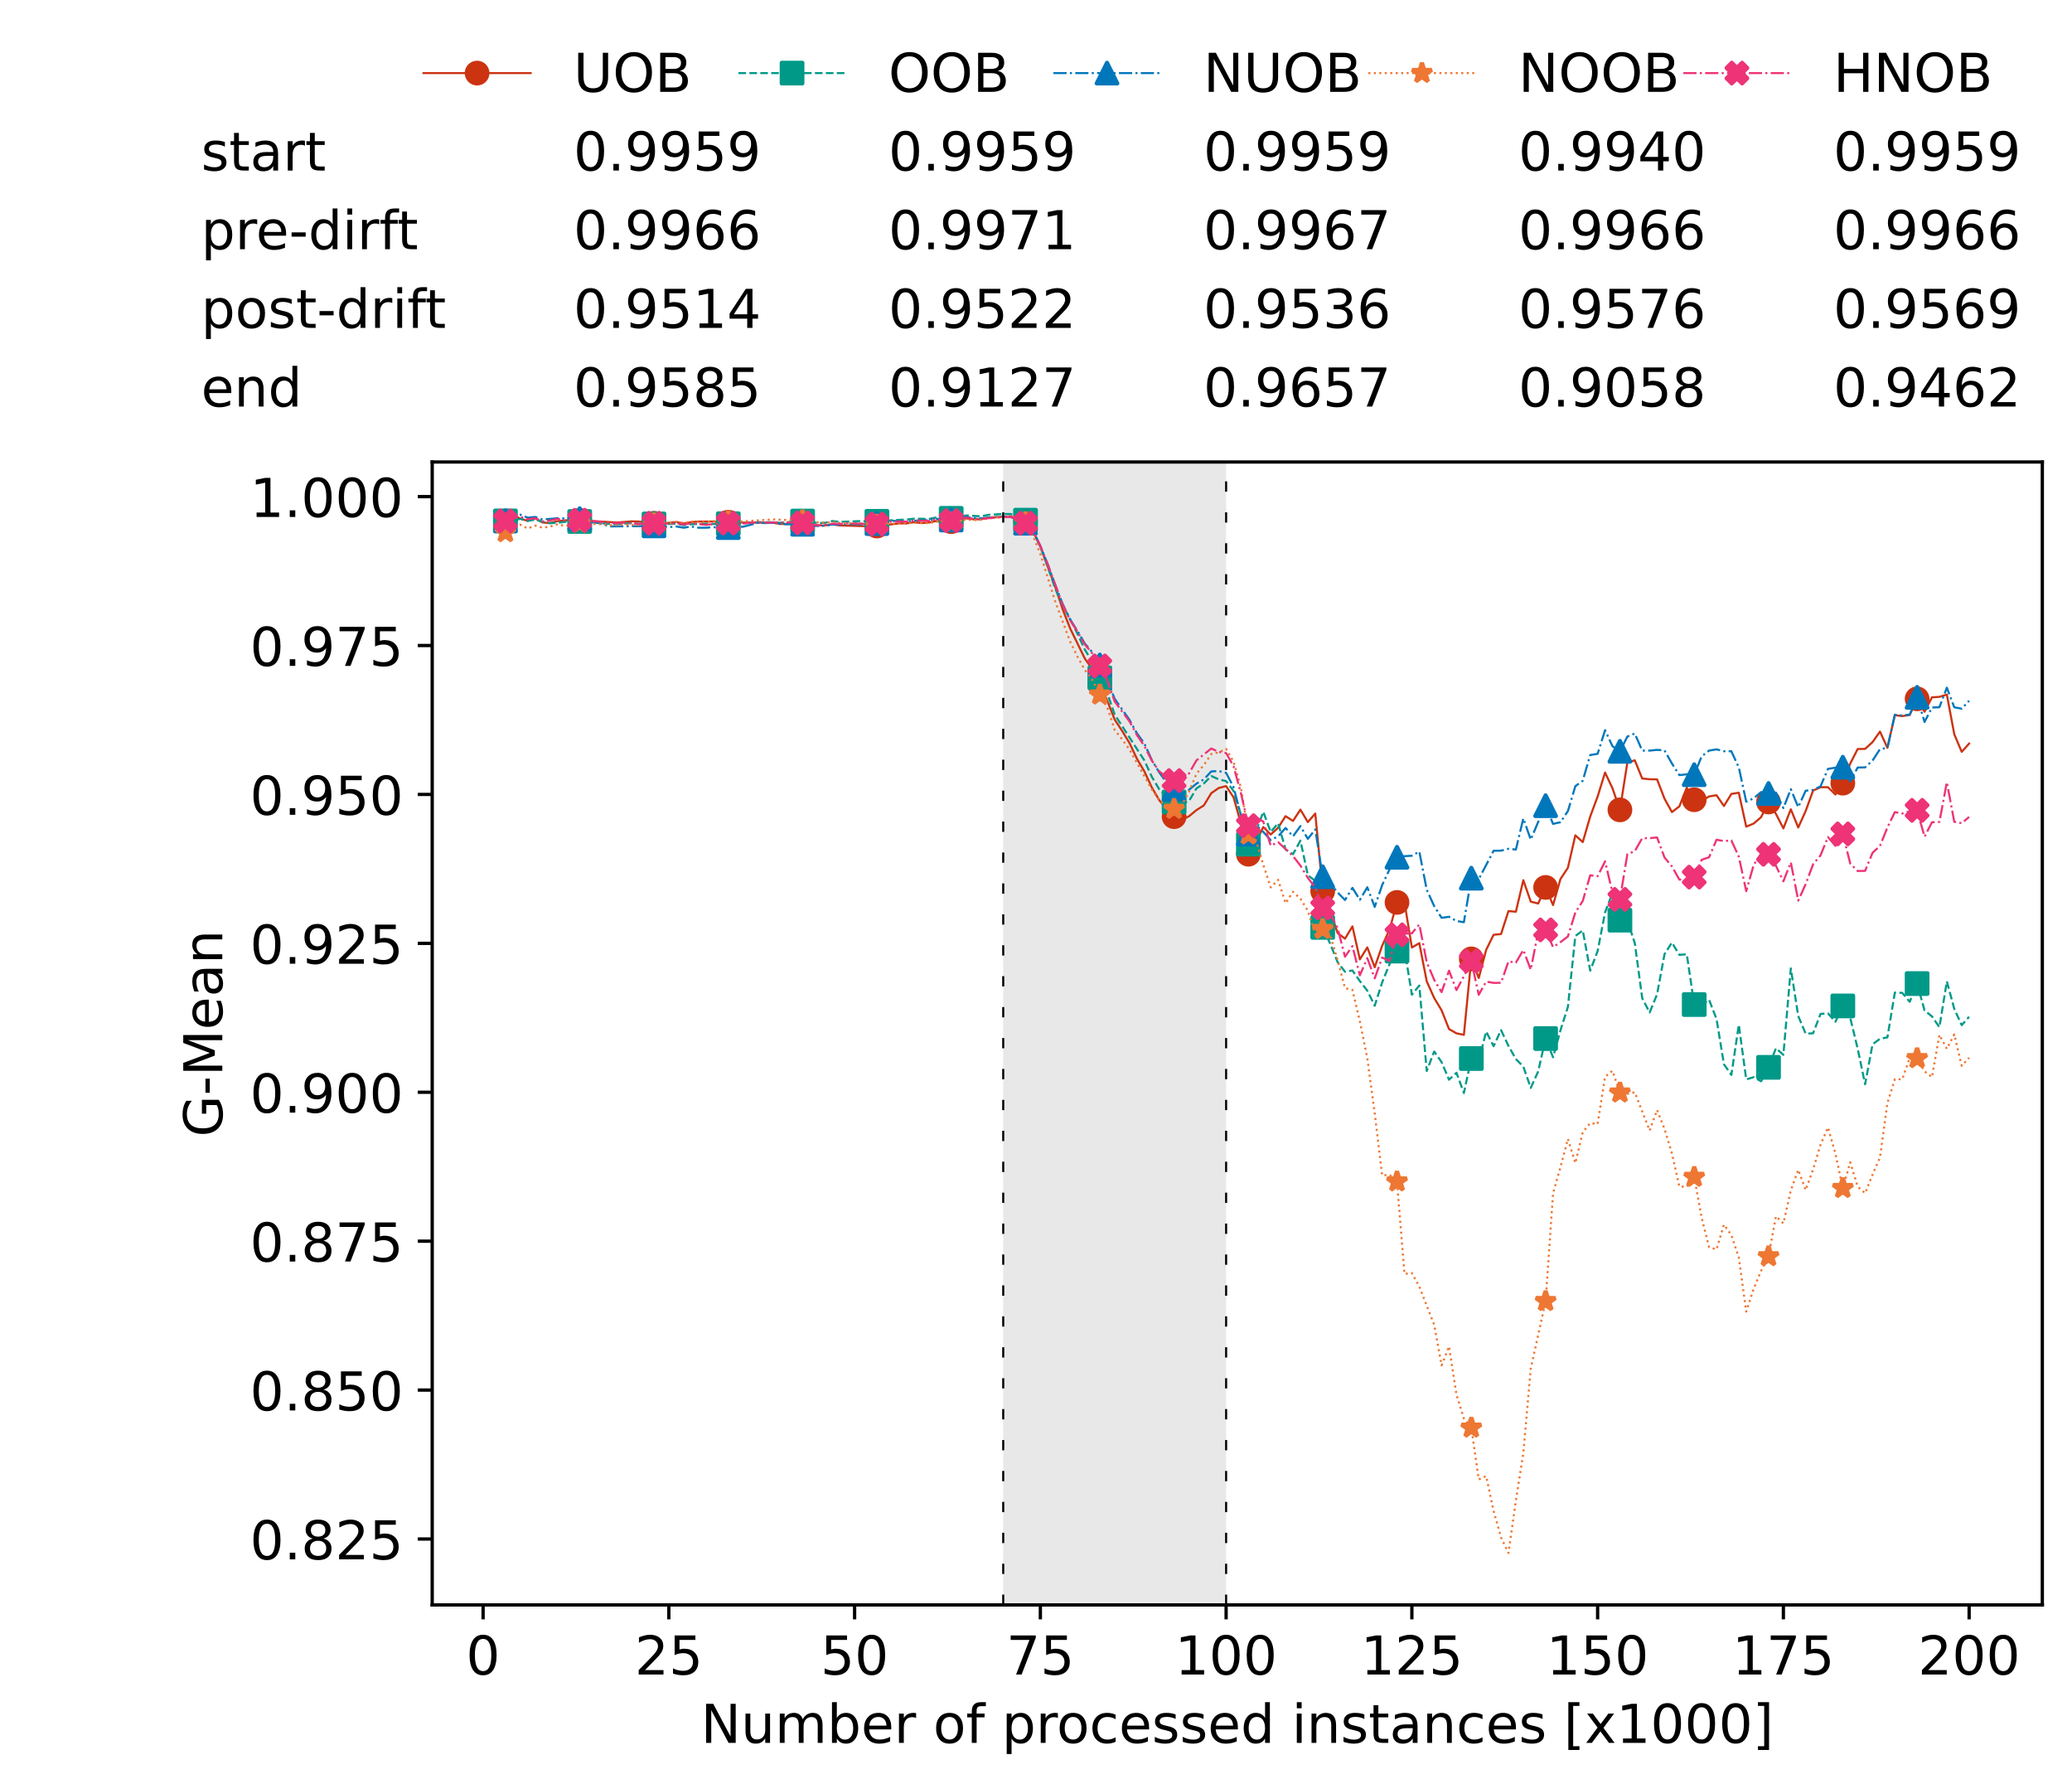 <?xml version="1.0" encoding="utf-8" standalone="no"?>
<!DOCTYPE svg PUBLIC "-//W3C//DTD SVG 1.1//EN"
  "http://www.w3.org/Graphics/SVG/1.1/DTD/svg11.dtd">
<!-- Created with matplotlib (https://matplotlib.org/) -->
<svg height="432.615pt" version="1.1" viewBox="0 0 502.65 432.615" width="502.65pt" xmlns="http://www.w3.org/2000/svg" xmlns:xlink="http://www.w3.org/1999/xlink">
 <defs>
  <style type="text/css">*{stroke-linecap:butt;stroke-linejoin:round;}</style>
 </defs>
 <g id="figure_1">
  <g id="patch_1">
   <path d="M 0 432.615 
L 502.65 432.615 
L 502.65 0 
L 0 0 
z
" style="fill:#ffffff;"/>
  </g>
  <g id="axes_1">
   <g id="patch_2">
    <path d="M 104.85 389.252 
L 495.45 389.252 
L 495.45 112.052 
L 104.85 112.052 
z
" style="fill:#ffffff;"/>
   </g>
   <g id="patch_3">
    <path clip-path="url(#p01ac1a2092)" d="M 297.446 389.252 
L 297.446 112.052 
L 243.372 112.052 
L 243.372 389.252 
z
" style="fill:#d3d3d3;opacity:0.5;"/>
   </g>
   <g id="matplotlib.axis_1">
    <g id="xtick_1">
     <g id="line2d_1">
      <defs>
       <path d="M 0 0 
L 0 3.5 
" id="me0e7e76079" style="stroke:#000000;stroke-width:0.8;"/>
      </defs>
      <g>
       <use style="stroke:#000000;stroke-width:0.8;" x="117.197" xlink:href="#me0e7e76079" y="389.252"/>
      </g>
     </g>
     <g id="text_1">
      <!-- 0 -->
      <g transform="translate(113.061 406.13)scale(0.13 -0.13)">
       <defs>
        <path d="M 31.781 66.406 
Q 24.172 66.406 20.328 58.906 
Q 16.5 51.422 16.5 36.375 
Q 16.5 21.391 20.328 13.891 
Q 24.172 6.391 31.781 6.391 
Q 39.453 6.391 43.281 13.891 
Q 47.125 21.391 47.125 36.375 
Q 47.125 51.422 43.281 58.906 
Q 39.453 66.406 31.781 66.406 
z
M 31.781 74.219 
Q 44.047 74.219 50.516 64.516 
Q 56.984 54.828 56.984 36.375 
Q 56.984 17.969 50.516 8.266 
Q 44.047 -1.422 31.781 -1.422 
Q 19.531 -1.422 13.062 8.266 
Q 6.594 17.969 6.594 36.375 
Q 6.594 54.828 13.062 64.516 
Q 19.531 74.219 31.781 74.219 
z
" id="DejaVuSans-48"/>
       </defs>
       <use xlink:href="#DejaVuSans-48"/>
      </g>
     </g>
    </g>
    <g id="xtick_2">
     <g id="line2d_2">
      <g>
       <use style="stroke:#000000;stroke-width:0.8;" x="162.259" xlink:href="#me0e7e76079" y="389.252"/>
      </g>
     </g>
     <g id="text_2">
      <!-- 25 -->
      <g transform="translate(153.988 406.13)scale(0.13 -0.13)">
       <defs>
        <path d="M 19.188 8.297 
L 53.609 8.297 
L 53.609 0 
L 7.328 0 
L 7.328 8.297 
Q 12.938 14.109 22.625 23.891 
Q 32.328 33.688 34.812 36.531 
Q 39.547 41.844 41.422 45.531 
Q 43.312 49.219 43.312 52.781 
Q 43.312 58.594 39.234 62.25 
Q 35.156 65.922 28.609 65.922 
Q 23.969 65.922 18.812 64.312 
Q 13.672 62.703 7.812 59.422 
L 7.812 69.391 
Q 13.766 71.781 18.938 73 
Q 24.125 74.219 28.422 74.219 
Q 39.75 74.219 46.484 68.547 
Q 53.219 62.891 53.219 53.422 
Q 53.219 48.922 51.531 44.891 
Q 49.859 40.875 45.406 35.406 
Q 44.188 33.984 37.641 27.219 
Q 31.109 20.453 19.188 8.297 
z
" id="DejaVuSans-50"/>
        <path d="M 10.797 72.906 
L 49.516 72.906 
L 49.516 64.594 
L 19.828 64.594 
L 19.828 46.734 
Q 21.969 47.469 24.109 47.828 
Q 26.266 48.188 28.422 48.188 
Q 40.625 48.188 47.75 41.5 
Q 54.891 34.812 54.891 23.391 
Q 54.891 11.625 47.562 5.094 
Q 40.234 -1.422 26.906 -1.422 
Q 22.312 -1.422 17.547 -0.641 
Q 12.797 0.141 7.719 1.703 
L 7.719 11.625 
Q 12.109 9.234 16.797 8.062 
Q 21.484 6.891 26.703 6.891 
Q 35.156 6.891 40.078 11.328 
Q 45.016 15.766 45.016 23.391 
Q 45.016 31 40.078 35.438 
Q 35.156 39.891 26.703 39.891 
Q 22.75 39.891 18.812 39.016 
Q 14.891 38.141 10.797 36.281 
z
" id="DejaVuSans-53"/>
       </defs>
       <use xlink:href="#DejaVuSans-50"/>
       <use x="63.623" xlink:href="#DejaVuSans-53"/>
      </g>
     </g>
    </g>
    <g id="xtick_3">
     <g id="line2d_3">
      <g>
       <use style="stroke:#000000;stroke-width:0.8;" x="207.322" xlink:href="#me0e7e76079" y="389.252"/>
      </g>
     </g>
     <g id="text_3">
      <!-- 50 -->
      <g transform="translate(199.05 406.13)scale(0.13 -0.13)">
       <use xlink:href="#DejaVuSans-53"/>
       <use x="63.623" xlink:href="#DejaVuSans-48"/>
      </g>
     </g>
    </g>
    <g id="xtick_4">
     <g id="line2d_4">
      <g>
       <use style="stroke:#000000;stroke-width:0.8;" x="252.384" xlink:href="#me0e7e76079" y="389.252"/>
      </g>
     </g>
     <g id="text_4">
      <!-- 75 -->
      <g transform="translate(244.113 406.13)scale(0.13 -0.13)">
       <defs>
        <path d="M 8.203 72.906 
L 55.078 72.906 
L 55.078 68.703 
L 28.609 0 
L 18.312 0 
L 43.219 64.594 
L 8.203 64.594 
z
" id="DejaVuSans-55"/>
       </defs>
       <use xlink:href="#DejaVuSans-55"/>
       <use x="63.623" xlink:href="#DejaVuSans-53"/>
      </g>
     </g>
    </g>
    <g id="xtick_5">
     <g id="line2d_5">
      <g>
       <use style="stroke:#000000;stroke-width:0.8;" x="297.446" xlink:href="#me0e7e76079" y="389.252"/>
      </g>
     </g>
     <g id="text_5">
      <!-- 100 -->
      <g transform="translate(285.039 406.13)scale(0.13 -0.13)">
       <defs>
        <path d="M 12.406 8.297 
L 28.516 8.297 
L 28.516 63.922 
L 10.984 60.406 
L 10.984 69.391 
L 28.422 72.906 
L 38.281 72.906 
L 38.281 8.297 
L 54.391 8.297 
L 54.391 0 
L 12.406 0 
z
" id="DejaVuSans-49"/>
       </defs>
       <use xlink:href="#DejaVuSans-49"/>
       <use x="63.623" xlink:href="#DejaVuSans-48"/>
       <use x="127.246" xlink:href="#DejaVuSans-48"/>
      </g>
     </g>
    </g>
    <g id="xtick_6">
     <g id="line2d_6">
      <g>
       <use style="stroke:#000000;stroke-width:0.8;" x="342.509" xlink:href="#me0e7e76079" y="389.252"/>
      </g>
     </g>
     <g id="text_6">
      <!-- 125 -->
      <g transform="translate(330.102 406.13)scale(0.13 -0.13)">
       <use xlink:href="#DejaVuSans-49"/>
       <use x="63.623" xlink:href="#DejaVuSans-50"/>
       <use x="127.246" xlink:href="#DejaVuSans-53"/>
      </g>
     </g>
    </g>
    <g id="xtick_7">
     <g id="line2d_7">
      <g>
       <use style="stroke:#000000;stroke-width:0.8;" x="387.571" xlink:href="#me0e7e76079" y="389.252"/>
      </g>
     </g>
     <g id="text_7">
      <!-- 150 -->
      <g transform="translate(375.164 406.13)scale(0.13 -0.13)">
       <use xlink:href="#DejaVuSans-49"/>
       <use x="63.623" xlink:href="#DejaVuSans-53"/>
       <use x="127.246" xlink:href="#DejaVuSans-48"/>
      </g>
     </g>
    </g>
    <g id="xtick_8">
     <g id="line2d_8">
      <g>
       <use style="stroke:#000000;stroke-width:0.8;" x="432.633" xlink:href="#me0e7e76079" y="389.252"/>
      </g>
     </g>
     <g id="text_8">
      <!-- 175 -->
      <g transform="translate(420.226 406.13)scale(0.13 -0.13)">
       <use xlink:href="#DejaVuSans-49"/>
       <use x="63.623" xlink:href="#DejaVuSans-55"/>
       <use x="127.246" xlink:href="#DejaVuSans-53"/>
      </g>
     </g>
    </g>
    <g id="xtick_9">
     <g id="line2d_9">
      <g>
       <use style="stroke:#000000;stroke-width:0.8;" x="477.695" xlink:href="#me0e7e76079" y="389.252"/>
      </g>
     </g>
     <g id="text_9">
      <!-- 200 -->
      <g transform="translate(465.289 406.13)scale(0.13 -0.13)">
       <use xlink:href="#DejaVuSans-50"/>
       <use x="63.623" xlink:href="#DejaVuSans-48"/>
       <use x="127.246" xlink:href="#DejaVuSans-48"/>
      </g>
     </g>
    </g>
    <g id="text_10">
     <!-- Number of processed instances [x1000] -->
     <g transform="translate(170.025 422.711)scale(0.13 -0.13)">
      <defs>
       <path d="M 9.812 72.906 
L 23.094 72.906 
L 55.422 11.922 
L 55.422 72.906 
L 64.984 72.906 
L 64.984 0 
L 51.703 0 
L 19.391 60.984 
L 19.391 0 
L 9.812 0 
z
" id="DejaVuSans-78"/>
       <path d="M 8.5 21.578 
L 8.5 54.688 
L 17.484 54.688 
L 17.484 21.922 
Q 17.484 14.156 20.5 10.266 
Q 23.531 6.391 29.594 6.391 
Q 36.859 6.391 41.078 11.031 
Q 45.312 15.672 45.312 23.688 
L 45.312 54.688 
L 54.297 54.688 
L 54.297 0 
L 45.312 0 
L 45.312 8.406 
Q 42.047 3.422 37.719 1 
Q 33.406 -1.422 27.688 -1.422 
Q 18.266 -1.422 13.375 4.438 
Q 8.5 10.297 8.5 21.578 
z
M 31.109 56 
z
" id="DejaVuSans-117"/>
       <path d="M 52 44.188 
Q 55.375 50.25 60.062 53.125 
Q 64.75 56 71.094 56 
Q 79.641 56 84.281 50.016 
Q 88.922 44.047 88.922 33.016 
L 88.922 0 
L 79.891 0 
L 79.891 32.719 
Q 79.891 40.578 77.094 44.375 
Q 74.312 48.188 68.609 48.188 
Q 61.625 48.188 57.562 43.547 
Q 53.516 38.922 53.516 30.906 
L 53.516 0 
L 44.484 0 
L 44.484 32.719 
Q 44.484 40.625 41.703 44.406 
Q 38.922 48.188 33.109 48.188 
Q 26.219 48.188 22.156 43.531 
Q 18.109 38.875 18.109 30.906 
L 18.109 0 
L 9.078 0 
L 9.078 54.688 
L 18.109 54.688 
L 18.109 46.188 
Q 21.188 51.219 25.484 53.609 
Q 29.781 56 35.688 56 
Q 41.656 56 45.828 52.969 
Q 50 49.953 52 44.188 
z
" id="DejaVuSans-109"/>
       <path d="M 48.688 27.297 
Q 48.688 37.203 44.609 42.844 
Q 40.531 48.484 33.406 48.484 
Q 26.266 48.484 22.188 42.844 
Q 18.109 37.203 18.109 27.297 
Q 18.109 17.391 22.188 11.75 
Q 26.266 6.109 33.406 6.109 
Q 40.531 6.109 44.609 11.75 
Q 48.688 17.391 48.688 27.297 
z
M 18.109 46.391 
Q 20.953 51.266 25.266 53.625 
Q 29.594 56 35.594 56 
Q 45.562 56 51.781 48.094 
Q 58.016 40.188 58.016 27.297 
Q 58.016 14.406 51.781 6.484 
Q 45.562 -1.422 35.594 -1.422 
Q 29.594 -1.422 25.266 0.953 
Q 20.953 3.328 18.109 8.203 
L 18.109 0 
L 9.078 0 
L 9.078 75.984 
L 18.109 75.984 
z
" id="DejaVuSans-98"/>
       <path d="M 56.203 29.594 
L 56.203 25.203 
L 14.891 25.203 
Q 15.484 15.922 20.484 11.062 
Q 25.484 6.203 34.422 6.203 
Q 39.594 6.203 44.453 7.469 
Q 49.312 8.734 54.109 11.281 
L 54.109 2.781 
Q 49.266 0.734 44.188 -0.344 
Q 39.109 -1.422 33.891 -1.422 
Q 20.797 -1.422 13.156 6.188 
Q 5.516 13.812 5.516 26.812 
Q 5.516 40.234 12.766 48.109 
Q 20.016 56 32.328 56 
Q 43.359 56 49.781 48.891 
Q 56.203 41.797 56.203 29.594 
z
M 47.219 32.234 
Q 47.125 39.594 43.094 43.984 
Q 39.062 48.391 32.422 48.391 
Q 24.906 48.391 20.391 44.141 
Q 15.875 39.891 15.188 32.172 
z
" id="DejaVuSans-101"/>
       <path d="M 41.109 46.297 
Q 39.594 47.172 37.812 47.578 
Q 36.031 48 33.891 48 
Q 26.266 48 22.188 43.047 
Q 18.109 38.094 18.109 28.812 
L 18.109 0 
L 9.078 0 
L 9.078 54.688 
L 18.109 54.688 
L 18.109 46.188 
Q 20.953 51.172 25.484 53.578 
Q 30.031 56 36.531 56 
Q 37.453 56 38.578 55.875 
Q 39.703 55.766 41.062 55.516 
z
" id="DejaVuSans-114"/>
       <path id="DejaVuSans-32"/>
       <path d="M 30.609 48.391 
Q 23.391 48.391 19.188 42.75 
Q 14.984 37.109 14.984 27.297 
Q 14.984 17.484 19.156 11.844 
Q 23.344 6.203 30.609 6.203 
Q 37.797 6.203 41.984 11.859 
Q 46.188 17.531 46.188 27.297 
Q 46.188 37.016 41.984 42.703 
Q 37.797 48.391 30.609 48.391 
z
M 30.609 56 
Q 42.328 56 49.016 48.375 
Q 55.719 40.766 55.719 27.297 
Q 55.719 13.875 49.016 6.219 
Q 42.328 -1.422 30.609 -1.422 
Q 18.844 -1.422 12.172 6.219 
Q 5.516 13.875 5.516 27.297 
Q 5.516 40.766 12.172 48.375 
Q 18.844 56 30.609 56 
z
" id="DejaVuSans-111"/>
       <path d="M 37.109 75.984 
L 37.109 68.5 
L 28.516 68.5 
Q 23.688 68.5 21.797 66.547 
Q 19.922 64.594 19.922 59.516 
L 19.922 54.688 
L 34.719 54.688 
L 34.719 47.703 
L 19.922 47.703 
L 19.922 0 
L 10.891 0 
L 10.891 47.703 
L 2.297 47.703 
L 2.297 54.688 
L 10.891 54.688 
L 10.891 58.5 
Q 10.891 67.625 15.141 71.797 
Q 19.391 75.984 28.609 75.984 
z
" id="DejaVuSans-102"/>
       <path d="M 18.109 8.203 
L 18.109 -20.797 
L 9.078 -20.797 
L 9.078 54.688 
L 18.109 54.688 
L 18.109 46.391 
Q 20.953 51.266 25.266 53.625 
Q 29.594 56 35.594 56 
Q 45.562 56 51.781 48.094 
Q 58.016 40.188 58.016 27.297 
Q 58.016 14.406 51.781 6.484 
Q 45.562 -1.422 35.594 -1.422 
Q 29.594 -1.422 25.266 0.953 
Q 20.953 3.328 18.109 8.203 
z
M 48.688 27.297 
Q 48.688 37.203 44.609 42.844 
Q 40.531 48.484 33.406 48.484 
Q 26.266 48.484 22.188 42.844 
Q 18.109 37.203 18.109 27.297 
Q 18.109 17.391 22.188 11.75 
Q 26.266 6.109 33.406 6.109 
Q 40.531 6.109 44.609 11.75 
Q 48.688 17.391 48.688 27.297 
z
" id="DejaVuSans-112"/>
       <path d="M 48.781 52.594 
L 48.781 44.188 
Q 44.969 46.297 41.141 47.344 
Q 37.312 48.391 33.406 48.391 
Q 24.656 48.391 19.812 42.844 
Q 14.984 37.312 14.984 27.297 
Q 14.984 17.281 19.812 11.734 
Q 24.656 6.203 33.406 6.203 
Q 37.312 6.203 41.141 7.25 
Q 44.969 8.297 48.781 10.406 
L 48.781 2.094 
Q 45.016 0.344 40.984 -0.531 
Q 36.969 -1.422 32.422 -1.422 
Q 20.062 -1.422 12.781 6.344 
Q 5.516 14.109 5.516 27.297 
Q 5.516 40.672 12.859 48.328 
Q 20.219 56 33.016 56 
Q 37.156 56 41.109 55.141 
Q 45.062 54.297 48.781 52.594 
z
" id="DejaVuSans-99"/>
       <path d="M 44.281 53.078 
L 44.281 44.578 
Q 40.484 46.531 36.375 47.5 
Q 32.281 48.484 27.875 48.484 
Q 21.188 48.484 17.844 46.438 
Q 14.5 44.391 14.5 40.281 
Q 14.5 37.156 16.891 35.375 
Q 19.281 33.594 26.516 31.984 
L 29.594 31.297 
Q 39.156 29.25 43.188 25.516 
Q 47.219 21.781 47.219 15.094 
Q 47.219 7.469 41.188 3.016 
Q 35.156 -1.422 24.609 -1.422 
Q 20.219 -1.422 15.453 -0.562 
Q 10.688 0.297 5.422 2 
L 5.422 11.281 
Q 10.406 8.688 15.234 7.391 
Q 20.062 6.109 24.812 6.109 
Q 31.156 6.109 34.562 8.281 
Q 37.984 10.453 37.984 14.406 
Q 37.984 18.062 35.516 20.016 
Q 33.062 21.969 24.703 23.781 
L 21.578 24.516 
Q 13.234 26.266 9.516 29.906 
Q 5.812 33.547 5.812 39.891 
Q 5.812 47.609 11.281 51.797 
Q 16.75 56 26.812 56 
Q 31.781 56 36.172 55.266 
Q 40.578 54.547 44.281 53.078 
z
" id="DejaVuSans-115"/>
       <path d="M 45.406 46.391 
L 45.406 75.984 
L 54.391 75.984 
L 54.391 0 
L 45.406 0 
L 45.406 8.203 
Q 42.578 3.328 38.25 0.953 
Q 33.938 -1.422 27.875 -1.422 
Q 17.969 -1.422 11.734 6.484 
Q 5.516 14.406 5.516 27.297 
Q 5.516 40.188 11.734 48.094 
Q 17.969 56 27.875 56 
Q 33.938 56 38.25 53.625 
Q 42.578 51.266 45.406 46.391 
z
M 14.797 27.297 
Q 14.797 17.391 18.875 11.75 
Q 22.953 6.109 30.078 6.109 
Q 37.203 6.109 41.297 11.75 
Q 45.406 17.391 45.406 27.297 
Q 45.406 37.203 41.297 42.844 
Q 37.203 48.484 30.078 48.484 
Q 22.953 48.484 18.875 42.844 
Q 14.797 37.203 14.797 27.297 
z
" id="DejaVuSans-100"/>
       <path d="M 9.422 54.688 
L 18.406 54.688 
L 18.406 0 
L 9.422 0 
z
M 9.422 75.984 
L 18.406 75.984 
L 18.406 64.594 
L 9.422 64.594 
z
" id="DejaVuSans-105"/>
       <path d="M 54.891 33.016 
L 54.891 0 
L 45.906 0 
L 45.906 32.719 
Q 45.906 40.484 42.875 44.328 
Q 39.844 48.188 33.797 48.188 
Q 26.516 48.188 22.312 43.547 
Q 18.109 38.922 18.109 30.906 
L 18.109 0 
L 9.078 0 
L 9.078 54.688 
L 18.109 54.688 
L 18.109 46.188 
Q 21.344 51.125 25.703 53.562 
Q 30.078 56 35.797 56 
Q 45.219 56 50.047 50.172 
Q 54.891 44.344 54.891 33.016 
z
" id="DejaVuSans-110"/>
       <path d="M 18.312 70.219 
L 18.312 54.688 
L 36.812 54.688 
L 36.812 47.703 
L 18.312 47.703 
L 18.312 18.016 
Q 18.312 11.328 20.141 9.422 
Q 21.969 7.516 27.594 7.516 
L 36.812 7.516 
L 36.812 0 
L 27.594 0 
Q 17.188 0 13.234 3.875 
Q 9.281 7.766 9.281 18.016 
L 9.281 47.703 
L 2.688 47.703 
L 2.688 54.688 
L 9.281 54.688 
L 9.281 70.219 
z
" id="DejaVuSans-116"/>
       <path d="M 34.281 27.484 
Q 23.391 27.484 19.188 25 
Q 14.984 22.516 14.984 16.5 
Q 14.984 11.719 18.141 8.906 
Q 21.297 6.109 26.703 6.109 
Q 34.188 6.109 38.703 11.406 
Q 43.219 16.703 43.219 25.484 
L 43.219 27.484 
z
M 52.203 31.203 
L 52.203 0 
L 43.219 0 
L 43.219 8.297 
Q 40.141 3.328 35.547 0.953 
Q 30.953 -1.422 24.312 -1.422 
Q 15.922 -1.422 10.953 3.297 
Q 6 8.016 6 15.922 
Q 6 25.141 12.172 29.828 
Q 18.359 34.516 30.609 34.516 
L 43.219 34.516 
L 43.219 35.406 
Q 43.219 41.609 39.141 45 
Q 35.062 48.391 27.688 48.391 
Q 23 48.391 18.547 47.266 
Q 14.109 46.141 10.016 43.891 
L 10.016 52.203 
Q 14.938 54.109 19.578 55.047 
Q 24.219 56 28.609 56 
Q 40.484 56 46.344 49.844 
Q 52.203 43.703 52.203 31.203 
z
" id="DejaVuSans-97"/>
       <path d="M 8.594 75.984 
L 29.297 75.984 
L 29.297 69 
L 17.578 69 
L 17.578 -6.203 
L 29.297 -6.203 
L 29.297 -13.188 
L 8.594 -13.188 
z
" id="DejaVuSans-91"/>
       <path d="M 54.891 54.688 
L 35.109 28.078 
L 55.906 0 
L 45.312 0 
L 29.391 21.484 
L 13.484 0 
L 2.875 0 
L 24.125 28.609 
L 4.688 54.688 
L 15.281 54.688 
L 29.781 35.203 
L 44.281 54.688 
z
" id="DejaVuSans-120"/>
       <path d="M 30.422 75.984 
L 30.422 -13.188 
L 9.719 -13.188 
L 9.719 -6.203 
L 21.391 -6.203 
L 21.391 69 
L 9.719 69 
L 9.719 75.984 
z
" id="DejaVuSans-93"/>
      </defs>
      <use xlink:href="#DejaVuSans-78"/>
      <use x="74.805" xlink:href="#DejaVuSans-117"/>
      <use x="138.184" xlink:href="#DejaVuSans-109"/>
      <use x="235.596" xlink:href="#DejaVuSans-98"/>
      <use x="299.072" xlink:href="#DejaVuSans-101"/>
      <use x="360.596" xlink:href="#DejaVuSans-114"/>
      <use x="401.709" xlink:href="#DejaVuSans-32"/>
      <use x="433.496" xlink:href="#DejaVuSans-111"/>
      <use x="494.678" xlink:href="#DejaVuSans-102"/>
      <use x="529.883" xlink:href="#DejaVuSans-32"/>
      <use x="561.67" xlink:href="#DejaVuSans-112"/>
      <use x="625.146" xlink:href="#DejaVuSans-114"/>
      <use x="664.01" xlink:href="#DejaVuSans-111"/>
      <use x="725.191" xlink:href="#DejaVuSans-99"/>
      <use x="780.172" xlink:href="#DejaVuSans-101"/>
      <use x="841.695" xlink:href="#DejaVuSans-115"/>
      <use x="893.795" xlink:href="#DejaVuSans-115"/>
      <use x="945.895" xlink:href="#DejaVuSans-101"/>
      <use x="1007.418" xlink:href="#DejaVuSans-100"/>
      <use x="1070.895" xlink:href="#DejaVuSans-32"/>
      <use x="1102.682" xlink:href="#DejaVuSans-105"/>
      <use x="1130.465" xlink:href="#DejaVuSans-110"/>
      <use x="1193.844" xlink:href="#DejaVuSans-115"/>
      <use x="1245.943" xlink:href="#DejaVuSans-116"/>
      <use x="1285.152" xlink:href="#DejaVuSans-97"/>
      <use x="1346.432" xlink:href="#DejaVuSans-110"/>
      <use x="1409.811" xlink:href="#DejaVuSans-99"/>
      <use x="1464.791" xlink:href="#DejaVuSans-101"/>
      <use x="1526.314" xlink:href="#DejaVuSans-115"/>
      <use x="1578.414" xlink:href="#DejaVuSans-32"/>
      <use x="1610.201" xlink:href="#DejaVuSans-91"/>
      <use x="1649.215" xlink:href="#DejaVuSans-120"/>
      <use x="1708.395" xlink:href="#DejaVuSans-49"/>
      <use x="1772.018" xlink:href="#DejaVuSans-48"/>
      <use x="1835.641" xlink:href="#DejaVuSans-48"/>
      <use x="1899.264" xlink:href="#DejaVuSans-48"/>
      <use x="1962.887" xlink:href="#DejaVuSans-93"/>
     </g>
    </g>
   </g>
   <g id="matplotlib.axis_2">
    <g id="ytick_1">
     <g id="line2d_10">
      <defs>
       <path d="M 0 0 
L -3.5 0 
" id="mafc54ae233" style="stroke:#000000;stroke-width:0.8;"/>
      </defs>
      <g>
       <use style="stroke:#000000;stroke-width:0.8;" x="104.85" xlink:href="#mafc54ae233" y="373.257"/>
      </g>
     </g>
     <g id="text_11">
      <!-- 0.825 -->
      <g transform="translate(60.633 378.196)scale(0.13 -0.13)">
       <defs>
        <path d="M 10.688 12.406 
L 21 12.406 
L 21 0 
L 10.688 0 
z
" id="DejaVuSans-46"/>
        <path d="M 31.781 34.625 
Q 24.75 34.625 20.719 30.859 
Q 16.703 27.094 16.703 20.516 
Q 16.703 13.922 20.719 10.156 
Q 24.75 6.391 31.781 6.391 
Q 38.812 6.391 42.859 10.172 
Q 46.922 13.969 46.922 20.516 
Q 46.922 27.094 42.891 30.859 
Q 38.875 34.625 31.781 34.625 
z
M 21.922 38.812 
Q 15.578 40.375 12.031 44.719 
Q 8.5 49.078 8.5 55.328 
Q 8.5 64.062 14.719 69.141 
Q 20.953 74.219 31.781 74.219 
Q 42.672 74.219 48.875 69.141 
Q 55.078 64.062 55.078 55.328 
Q 55.078 49.078 51.531 44.719 
Q 48 40.375 41.703 38.812 
Q 48.828 37.156 52.797 32.312 
Q 56.781 27.484 56.781 20.516 
Q 56.781 9.906 50.312 4.234 
Q 43.844 -1.422 31.781 -1.422 
Q 19.734 -1.422 13.25 4.234 
Q 6.781 9.906 6.781 20.516 
Q 6.781 27.484 10.781 32.312 
Q 14.797 37.156 21.922 38.812 
z
M 18.312 54.391 
Q 18.312 48.734 21.844 45.562 
Q 25.391 42.391 31.781 42.391 
Q 38.141 42.391 41.719 45.562 
Q 45.312 48.734 45.312 54.391 
Q 45.312 60.062 41.719 63.234 
Q 38.141 66.406 31.781 66.406 
Q 25.391 66.406 21.844 63.234 
Q 18.312 60.062 18.312 54.391 
z
" id="DejaVuSans-56"/>
       </defs>
       <use xlink:href="#DejaVuSans-48"/>
       <use x="63.623" xlink:href="#DejaVuSans-46"/>
       <use x="95.41" xlink:href="#DejaVuSans-56"/>
       <use x="159.033" xlink:href="#DejaVuSans-50"/>
       <use x="222.656" xlink:href="#DejaVuSans-53"/>
      </g>
     </g>
    </g>
    <g id="ytick_2">
     <g id="line2d_11">
      <g>
       <use style="stroke:#000000;stroke-width:0.8;" x="104.85" xlink:href="#mafc54ae233" y="337.141"/>
      </g>
     </g>
     <g id="text_12">
      <!-- 0.850 -->
      <g transform="translate(60.633 342.08)scale(0.13 -0.13)">
       <use xlink:href="#DejaVuSans-48"/>
       <use x="63.623" xlink:href="#DejaVuSans-46"/>
       <use x="95.41" xlink:href="#DejaVuSans-56"/>
       <use x="159.033" xlink:href="#DejaVuSans-53"/>
       <use x="222.656" xlink:href="#DejaVuSans-48"/>
      </g>
     </g>
    </g>
    <g id="ytick_3">
     <g id="line2d_12">
      <g>
       <use style="stroke:#000000;stroke-width:0.8;" x="104.85" xlink:href="#mafc54ae233" y="301.025"/>
      </g>
     </g>
     <g id="text_13">
      <!-- 0.875 -->
      <g transform="translate(60.633 305.964)scale(0.13 -0.13)">
       <use xlink:href="#DejaVuSans-48"/>
       <use x="63.623" xlink:href="#DejaVuSans-46"/>
       <use x="95.41" xlink:href="#DejaVuSans-56"/>
       <use x="159.033" xlink:href="#DejaVuSans-55"/>
       <use x="222.656" xlink:href="#DejaVuSans-53"/>
      </g>
     </g>
    </g>
    <g id="ytick_4">
     <g id="line2d_13">
      <g>
       <use style="stroke:#000000;stroke-width:0.8;" x="104.85" xlink:href="#mafc54ae233" y="264.909"/>
      </g>
     </g>
     <g id="text_14">
      <!-- 0.900 -->
      <g transform="translate(60.633 269.848)scale(0.13 -0.13)">
       <defs>
        <path d="M 10.984 1.516 
L 10.984 10.5 
Q 14.703 8.734 18.5 7.812 
Q 22.312 6.891 25.984 6.891 
Q 35.75 6.891 40.891 13.453 
Q 46.047 20.016 46.781 33.406 
Q 43.953 29.203 39.594 26.953 
Q 35.25 24.703 29.984 24.703 
Q 19.047 24.703 12.672 31.312 
Q 6.297 37.938 6.297 49.422 
Q 6.297 60.641 12.938 67.422 
Q 19.578 74.219 30.609 74.219 
Q 43.266 74.219 49.922 64.516 
Q 56.594 54.828 56.594 36.375 
Q 56.594 19.141 48.406 8.859 
Q 40.234 -1.422 26.422 -1.422 
Q 22.703 -1.422 18.891 -0.688 
Q 15.094 0.047 10.984 1.516 
z
M 30.609 32.422 
Q 37.25 32.422 41.125 36.953 
Q 45.016 41.5 45.016 49.422 
Q 45.016 57.281 41.125 61.844 
Q 37.25 66.406 30.609 66.406 
Q 23.969 66.406 20.094 61.844 
Q 16.219 57.281 16.219 49.422 
Q 16.219 41.5 20.094 36.953 
Q 23.969 32.422 30.609 32.422 
z
" id="DejaVuSans-57"/>
       </defs>
       <use xlink:href="#DejaVuSans-48"/>
       <use x="63.623" xlink:href="#DejaVuSans-46"/>
       <use x="95.41" xlink:href="#DejaVuSans-57"/>
       <use x="159.033" xlink:href="#DejaVuSans-48"/>
       <use x="222.656" xlink:href="#DejaVuSans-48"/>
      </g>
     </g>
    </g>
    <g id="ytick_5">
     <g id="line2d_14">
      <g>
       <use style="stroke:#000000;stroke-width:0.8;" x="104.85" xlink:href="#mafc54ae233" y="228.793"/>
      </g>
     </g>
     <g id="text_15">
      <!-- 0.925 -->
      <g transform="translate(60.633 233.732)scale(0.13 -0.13)">
       <use xlink:href="#DejaVuSans-48"/>
       <use x="63.623" xlink:href="#DejaVuSans-46"/>
       <use x="95.41" xlink:href="#DejaVuSans-57"/>
       <use x="159.033" xlink:href="#DejaVuSans-50"/>
       <use x="222.656" xlink:href="#DejaVuSans-53"/>
      </g>
     </g>
    </g>
    <g id="ytick_6">
     <g id="line2d_15">
      <g>
       <use style="stroke:#000000;stroke-width:0.8;" x="104.85" xlink:href="#mafc54ae233" y="192.677"/>
      </g>
     </g>
     <g id="text_16">
      <!-- 0.950 -->
      <g transform="translate(60.633 197.616)scale(0.13 -0.13)">
       <use xlink:href="#DejaVuSans-48"/>
       <use x="63.623" xlink:href="#DejaVuSans-46"/>
       <use x="95.41" xlink:href="#DejaVuSans-57"/>
       <use x="159.033" xlink:href="#DejaVuSans-53"/>
       <use x="222.656" xlink:href="#DejaVuSans-48"/>
      </g>
     </g>
    </g>
    <g id="ytick_7">
     <g id="line2d_16">
      <g>
       <use style="stroke:#000000;stroke-width:0.8;" x="104.85" xlink:href="#mafc54ae233" y="156.561"/>
      </g>
     </g>
     <g id="text_17">
      <!-- 0.975 -->
      <g transform="translate(60.633 161.5)scale(0.13 -0.13)">
       <use xlink:href="#DejaVuSans-48"/>
       <use x="63.623" xlink:href="#DejaVuSans-46"/>
       <use x="95.41" xlink:href="#DejaVuSans-57"/>
       <use x="159.033" xlink:href="#DejaVuSans-55"/>
       <use x="222.656" xlink:href="#DejaVuSans-53"/>
      </g>
     </g>
    </g>
    <g id="ytick_8">
     <g id="line2d_17">
      <g>
       <use style="stroke:#000000;stroke-width:0.8;" x="104.85" xlink:href="#mafc54ae233" y="120.444"/>
      </g>
     </g>
     <g id="text_18">
      <!-- 1.000 -->
      <g transform="translate(60.633 125.383)scale(0.13 -0.13)">
       <use xlink:href="#DejaVuSans-49"/>
       <use x="63.623" xlink:href="#DejaVuSans-46"/>
       <use x="95.41" xlink:href="#DejaVuSans-48"/>
       <use x="159.033" xlink:href="#DejaVuSans-48"/>
       <use x="222.656" xlink:href="#DejaVuSans-48"/>
      </g>
     </g>
    </g>
    <g id="text_19">
     <!-- G-Mean -->
     <g transform="translate(53.93 275.744)rotate(-90)scale(0.13 -0.13)">
      <defs>
       <path d="M 59.516 10.406 
L 59.516 29.984 
L 43.406 29.984 
L 43.406 38.094 
L 69.281 38.094 
L 69.281 6.781 
Q 63.578 2.734 56.688 0.656 
Q 49.812 -1.422 42 -1.422 
Q 24.906 -1.422 15.25 8.562 
Q 5.609 18.562 5.609 36.375 
Q 5.609 54.25 15.25 64.234 
Q 24.906 74.219 42 74.219 
Q 49.125 74.219 55.547 72.453 
Q 61.969 70.703 67.391 67.281 
L 67.391 56.781 
Q 61.922 61.422 55.766 63.766 
Q 49.609 66.109 42.828 66.109 
Q 29.438 66.109 22.719 58.641 
Q 16.016 51.172 16.016 36.375 
Q 16.016 21.625 22.719 14.156 
Q 29.438 6.688 42.828 6.688 
Q 48.047 6.688 52.141 7.594 
Q 56.25 8.5 59.516 10.406 
z
" id="DejaVuSans-71"/>
       <path d="M 4.891 31.391 
L 31.203 31.391 
L 31.203 23.391 
L 4.891 23.391 
z
" id="DejaVuSans-45"/>
       <path d="M 9.812 72.906 
L 24.516 72.906 
L 43.109 23.297 
L 61.812 72.906 
L 76.516 72.906 
L 76.516 0 
L 66.891 0 
L 66.891 64.016 
L 48.094 14.016 
L 38.188 14.016 
L 19.391 64.016 
L 19.391 0 
L 9.812 0 
z
" id="DejaVuSans-77"/>
      </defs>
      <use xlink:href="#DejaVuSans-71"/>
      <use x="77.49" xlink:href="#DejaVuSans-45"/>
      <use x="113.574" xlink:href="#DejaVuSans-77"/>
      <use x="199.854" xlink:href="#DejaVuSans-101"/>
      <use x="261.377" xlink:href="#DejaVuSans-97"/>
      <use x="322.656" xlink:href="#DejaVuSans-110"/>
     </g>
    </g>
   </g>
   <g id="line2d_18"/>
   <g id="line2d_19"/>
   <g id="line2d_20"/>
   <g id="line2d_21"/>
   <g id="line2d_22"/>
   <g id="line2d_23">
    <path clip-path="url(#p01ac1a2092)" d="M 122.605 126.341 
L 124.407 124.839 
L 126.21 125.788 
L 128.012 126.319 
L 129.815 125.701 
L 131.617 126.727 
L 133.419 126.859 
L 135.222 126.399 
L 138.827 126.067 
L 149.642 126.731 
L 153.247 126.44 
L 155.049 126.497 
L 158.654 126.912 
L 160.457 126.985 
L 164.062 126.612 
L 165.864 126.98 
L 167.667 126.626 
L 169.469 126.483 
L 173.074 126.491 
L 174.877 126.72 
L 176.679 126.648 
L 180.284 126.737 
L 187.494 126.787 
L 189.297 127.073 
L 191.099 127.085 
L 192.902 126.721 
L 194.704 126.648 
L 196.507 126.936 
L 198.309 127.442 
L 200.112 127.443 
L 201.914 127.151 
L 203.717 127.435 
L 210.927 127.647 
L 212.729 127.582 
L 218.137 126.941 
L 219.939 126.948 
L 221.742 126.653 
L 223.544 126.862 
L 225.347 126.726 
L 227.149 126.361 
L 228.952 126.502 
L 230.754 126.512 
L 232.557 126.225 
L 234.359 125.724 
L 236.162 125.943 
L 237.964 125.944 
L 239.767 125.517 
L 245.174 125.238 
L 246.976 125.447 
L 248.779 126.492 
L 250.581 128.727 
L 252.384 132.567 
L 255.989 142.323 
L 257.791 147.775 
L 259.594 152.386 
L 263.199 159.771 
L 265.001 162.3 
L 266.804 165.972 
L 268.606 169.927 
L 270.409 174.513 
L 272.211 177.263 
L 274.014 180.234 
L 275.816 184.032 
L 277.619 187.096 
L 279.421 190.974 
L 281.224 194.066 
L 283.026 196.267 
L 284.829 198.065 
L 286.631 198.841 
L 288.434 197.975 
L 290.236 196.489 
L 292.039 195.343 
L 293.841 192.378 
L 295.644 191.121 
L 297.446 190.657 
L 299.249 193.388 
L 301.051 199.782 
L 302.854 207.179 
L 304.656 204.331 
L 306.459 200.583 
L 308.261 202.399 
L 310.064 200.752 
L 311.866 197.944 
L 313.669 199.102 
L 315.471 196.363 
L 317.274 199.384 
L 319.076 197.309 
L 320.879 216.158 
L 322.681 220.853 
L 324.484 226.272 
L 326.286 227.667 
L 328.089 224.679 
L 329.891 232.682 
L 331.694 229.779 
L 333.496 234.583 
L 335.299 229.382 
L 337.101 225.448 
L 338.904 218.866 
L 340.706 218.786 
L 342.509 229.806 
L 344.311 228.751 
L 346.114 238.001 
L 347.916 242.036 
L 349.719 245.037 
L 351.521 249.589 
L 353.324 250.617 
L 355.126 250.986 
L 356.928 232.563 
L 358.731 237.202 
L 360.533 230.363 
L 362.336 226.718 
L 364.138 226.538 
L 365.941 220.972 
L 367.743 221.121 
L 369.546 213.476 
L 371.348 218.677 
L 373.151 219.132 
L 374.953 215.231 
L 376.756 219.508 
L 378.558 213.189 
L 380.361 210.454 
L 382.163 202.597 
L 383.966 204.235 
L 385.768 198.042 
L 387.571 193.196 
L 389.373 187.37 
L 391.176 191.195 
L 392.978 196.423 
L 394.781 184.959 
L 396.583 184.4 
L 398.386 188.81 
L 400.188 188.992 
L 401.991 189.026 
L 403.793 193.699 
L 405.596 196.958 
L 407.398 195.579 
L 409.201 191.028 
L 411.003 193.968 
L 412.806 194.245 
L 414.608 193.163 
L 416.411 192.867 
L 418.213 195.489 
L 420.016 192.554 
L 421.818 192.263 
L 423.621 200.488 
L 425.423 199.745 
L 427.226 198.193 
L 429.028 194.512 
L 430.831 197.4 
L 432.633 200.909 
L 434.436 196.285 
L 436.238 200.695 
L 438.041 196.697 
L 439.843 191.73 
L 441.646 190.927 
L 443.448 190.927 
L 445.251 192.694 
L 447.053 189.945 
L 448.856 185.175 
L 450.658 181.666 
L 452.461 181.632 
L 454.263 179.986 
L 456.066 177.433 
L 457.868 181.373 
L 459.671 173.451 
L 461.473 173.677 
L 463.276 173.416 
L 465.078 169.488 
L 466.881 172.63 
L 468.683 169.121 
L 470.485 169.011 
L 472.288 168.451 
L 474.09 178.076 
L 475.893 182.346 
L 477.695 180.339 
L 477.695 180.339 
" style="fill:none;stroke:#cc3311;stroke-linecap:square;stroke-width:0.5;"/>
    <defs>
     <path d="M 0 2.5 
C 0.663 2.5 1.299 2.237 1.768 1.768 
C 2.237 1.299 2.5 0.663 2.5 0 
C 2.5 -0.663 2.237 -1.299 1.768 -1.768 
C 1.299 -2.237 0.663 -2.5 0 -2.5 
C -0.663 -2.5 -1.299 -2.237 -1.768 -1.768 
C -2.237 -1.299 -2.5 -0.663 -2.5 0 
C -2.5 0.663 -2.237 1.299 -1.768 1.768 
C -1.299 2.237 -0.663 2.5 0 2.5 
z
" id="mb44401de9e" style="stroke:#cc3311;"/>
    </defs>
    <g clip-path="url(#p01ac1a2092)">
     <use style="fill:#cc3311;stroke:#cc3311;" x="122.605" xlink:href="#mb44401de9e" y="126.341"/>
     <use style="fill:#cc3311;stroke:#cc3311;" x="140.629" xlink:href="#mb44401de9e" y="126.195"/>
     <use style="fill:#cc3311;stroke:#cc3311;" x="158.654" xlink:href="#mb44401de9e" y="126.912"/>
     <use style="fill:#cc3311;stroke:#cc3311;" x="176.679" xlink:href="#mb44401de9e" y="126.648"/>
     <use style="fill:#cc3311;stroke:#cc3311;" x="194.704" xlink:href="#mb44401de9e" y="126.648"/>
     <use style="fill:#cc3311;stroke:#cc3311;" x="212.729" xlink:href="#mb44401de9e" y="127.582"/>
     <use style="fill:#cc3311;stroke:#cc3311;" x="230.754" xlink:href="#mb44401de9e" y="126.512"/>
     <use style="fill:#cc3311;stroke:#cc3311;" x="248.779" xlink:href="#mb44401de9e" y="126.492"/>
     <use style="fill:#cc3311;stroke:#cc3311;" x="266.804" xlink:href="#mb44401de9e" y="165.972"/>
     <use style="fill:#cc3311;stroke:#cc3311;" x="284.829" xlink:href="#mb44401de9e" y="198.065"/>
     <use style="fill:#cc3311;stroke:#cc3311;" x="302.854" xlink:href="#mb44401de9e" y="207.179"/>
     <use style="fill:#cc3311;stroke:#cc3311;" x="320.879" xlink:href="#mb44401de9e" y="216.158"/>
     <use style="fill:#cc3311;stroke:#cc3311;" x="338.904" xlink:href="#mb44401de9e" y="218.866"/>
     <use style="fill:#cc3311;stroke:#cc3311;" x="356.928" xlink:href="#mb44401de9e" y="232.563"/>
     <use style="fill:#cc3311;stroke:#cc3311;" x="374.953" xlink:href="#mb44401de9e" y="215.231"/>
     <use style="fill:#cc3311;stroke:#cc3311;" x="392.978" xlink:href="#mb44401de9e" y="196.423"/>
     <use style="fill:#cc3311;stroke:#cc3311;" x="411.003" xlink:href="#mb44401de9e" y="193.968"/>
     <use style="fill:#cc3311;stroke:#cc3311;" x="429.028" xlink:href="#mb44401de9e" y="194.512"/>
     <use style="fill:#cc3311;stroke:#cc3311;" x="447.053" xlink:href="#mb44401de9e" y="189.945"/>
     <use style="fill:#cc3311;stroke:#cc3311;" x="465.078" xlink:href="#mb44401de9e" y="169.488"/>
    </g>
   </g>
   <g id="line2d_24"/>
   <g id="line2d_25"/>
   <g id="line2d_26"/>
   <g id="line2d_27"/>
   <g id="line2d_28">
    <path clip-path="url(#p01ac1a2092)" d="M 122.605 126.341 
L 124.407 126.33 
L 126.21 125.819 
L 128.012 126.342 
L 129.815 126.019 
L 131.617 126.523 
L 133.419 126.891 
L 135.222 126.789 
L 138.827 126.374 
L 144.234 126.75 
L 147.839 127.06 
L 149.642 127.101 
L 153.247 126.853 
L 155.049 127.046 
L 162.259 127.073 
L 164.062 126.989 
L 165.864 127.358 
L 167.667 127.145 
L 171.272 127.008 
L 174.877 127.162 
L 176.679 127.02 
L 178.482 127.027 
L 183.889 126.674 
L 187.494 126.662 
L 189.297 126.805 
L 191.099 126.666 
L 192.902 126.375 
L 196.507 126.447 
L 198.309 126.874 
L 200.112 126.804 
L 201.914 126.365 
L 203.717 126.578 
L 209.124 126.36 
L 210.927 126.501 
L 214.532 126.289 
L 218.137 126.079 
L 219.939 126.011 
L 221.742 125.789 
L 225.347 125.865 
L 227.149 125.499 
L 228.952 125.712 
L 230.754 125.72 
L 232.557 125.432 
L 234.359 125.007 
L 237.964 125.224 
L 239.767 124.869 
L 243.372 124.652 
L 245.174 124.667 
L 246.976 125.025 
L 248.779 126.155 
L 250.581 128.86 
L 252.384 132.567 
L 254.186 137.478 
L 255.989 142.753 
L 257.791 146.827 
L 259.594 150.107 
L 261.396 153.724 
L 263.199 157.616 
L 265.001 160.502 
L 268.606 168.081 
L 270.409 173.309 
L 277.619 184.444 
L 279.421 188.391 
L 281.224 191.439 
L 283.026 193.233 
L 284.829 194.503 
L 286.631 194.963 
L 288.434 194.293 
L 290.236 191.231 
L 292.039 190.02 
L 293.841 188.21 
L 295.644 189.016 
L 297.446 189.45 
L 299.249 191.831 
L 301.051 197.641 
L 302.854 204.739 
L 304.656 201.753 
L 306.459 196.885 
L 308.261 201.775 
L 310.064 199.652 
L 311.866 206.016 
L 313.669 207.168 
L 315.471 203.881 
L 317.274 212.282 
L 319.076 213.644 
L 320.879 224.925 
L 322.681 228.864 
L 324.484 233.338 
L 326.286 235.677 
L 328.089 235.374 
L 329.891 237.943 
L 331.694 240.265 
L 333.496 243.93 
L 335.299 238.276 
L 337.101 233.805 
L 338.904 230.665 
L 340.706 230.149 
L 342.509 241.243 
L 344.311 239.027 
L 346.114 259.753 
L 347.916 255.022 
L 349.719 257.593 
L 351.521 261.868 
L 353.324 260.184 
L 355.126 265.086 
L 356.928 256.732 
L 358.731 257.293 
L 360.533 250.184 
L 362.336 253.737 
L 364.138 249.834 
L 365.941 253.681 
L 367.743 256.855 
L 369.546 258.672 
L 371.348 263.85 
L 373.151 259.851 
L 374.953 251.884 
L 376.756 256.431 
L 378.558 249.861 
L 380.361 244.209 
L 382.163 227.022 
L 383.966 225.663 
L 385.768 235.412 
L 387.571 230.662 
L 389.373 221.288 
L 391.176 216.56 
L 392.978 223.166 
L 394.781 223.199 
L 396.583 228.706 
L 398.386 242.079 
L 400.188 245.57 
L 401.991 241.157 
L 403.793 231.436 
L 405.596 228.598 
L 407.398 231.588 
L 409.201 231.443 
L 411.003 243.636 
L 412.806 243.704 
L 414.608 242.475 
L 416.411 247.128 
L 418.213 258.124 
L 420.016 260.705 
L 421.818 248.53 
L 423.621 261.797 
L 425.423 261.249 
L 427.226 262.25 
L 429.028 258.866 
L 430.831 254.232 
L 432.633 255.832 
L 434.436 234.866 
L 436.238 246.427 
L 438.041 250.711 
L 439.843 250.601 
L 441.646 245.905 
L 443.448 245.776 
L 445.251 247.817 
L 447.053 243.972 
L 448.856 246.891 
L 450.658 254.35 
L 452.461 262.978 
L 454.263 253.274 
L 456.066 251.948 
L 457.868 251.594 
L 459.671 240.733 
L 461.473 240.807 
L 463.276 242.971 
L 465.078 238.549 
L 466.881 245.068 
L 468.683 246.515 
L 470.485 249.126 
L 472.288 238.019 
L 474.09 244.688 
L 475.893 248.635 
L 477.695 246.601 
L 477.695 246.601 
" style="fill:none;stroke:#009988;stroke-dasharray:1.85,0.8;stroke-dashoffset:0;stroke-width:0.5;"/>
    <defs>
     <path d="M -2.5 2.5 
L 2.5 2.5 
L 2.5 -2.5 
L -2.5 -2.5 
z
" id="mc4baf393c4" style="stroke:#009988;stroke-linejoin:miter;"/>
    </defs>
    <g clip-path="url(#p01ac1a2092)">
     <use style="fill:#009988;stroke:#009988;stroke-linejoin:miter;" x="122.605" xlink:href="#mc4baf393c4" y="126.341"/>
     <use style="fill:#009988;stroke:#009988;stroke-linejoin:miter;" x="140.629" xlink:href="#mc4baf393c4" y="126.475"/>
     <use style="fill:#009988;stroke:#009988;stroke-linejoin:miter;" x="158.654" xlink:href="#mc4baf393c4" y="127.074"/>
     <use style="fill:#009988;stroke:#009988;stroke-linejoin:miter;" x="176.679" xlink:href="#mc4baf393c4" y="127.02"/>
     <use style="fill:#009988;stroke:#009988;stroke-linejoin:miter;" x="194.704" xlink:href="#mc4baf393c4" y="126.375"/>
     <use style="fill:#009988;stroke:#009988;stroke-linejoin:miter;" x="212.729" xlink:href="#mc4baf393c4" y="126.433"/>
     <use style="fill:#009988;stroke:#009988;stroke-linejoin:miter;" x="230.754" xlink:href="#mc4baf393c4" y="125.72"/>
     <use style="fill:#009988;stroke:#009988;stroke-linejoin:miter;" x="248.779" xlink:href="#mc4baf393c4" y="126.155"/>
     <use style="fill:#009988;stroke:#009988;stroke-linejoin:miter;" x="266.804" xlink:href="#mc4baf393c4" y="164.398"/>
     <use style="fill:#009988;stroke:#009988;stroke-linejoin:miter;" x="284.829" xlink:href="#mc4baf393c4" y="194.503"/>
     <use style="fill:#009988;stroke:#009988;stroke-linejoin:miter;" x="302.854" xlink:href="#mc4baf393c4" y="204.739"/>
     <use style="fill:#009988;stroke:#009988;stroke-linejoin:miter;" x="320.879" xlink:href="#mc4baf393c4" y="224.925"/>
     <use style="fill:#009988;stroke:#009988;stroke-linejoin:miter;" x="338.904" xlink:href="#mc4baf393c4" y="230.665"/>
     <use style="fill:#009988;stroke:#009988;stroke-linejoin:miter;" x="356.928" xlink:href="#mc4baf393c4" y="256.732"/>
     <use style="fill:#009988;stroke:#009988;stroke-linejoin:miter;" x="374.953" xlink:href="#mc4baf393c4" y="251.884"/>
     <use style="fill:#009988;stroke:#009988;stroke-linejoin:miter;" x="392.978" xlink:href="#mc4baf393c4" y="223.166"/>
     <use style="fill:#009988;stroke:#009988;stroke-linejoin:miter;" x="411.003" xlink:href="#mc4baf393c4" y="243.636"/>
     <use style="fill:#009988;stroke:#009988;stroke-linejoin:miter;" x="429.028" xlink:href="#mc4baf393c4" y="258.866"/>
     <use style="fill:#009988;stroke:#009988;stroke-linejoin:miter;" x="447.053" xlink:href="#mc4baf393c4" y="243.972"/>
     <use style="fill:#009988;stroke:#009988;stroke-linejoin:miter;" x="465.078" xlink:href="#mc4baf393c4" y="238.549"/>
    </g>
   </g>
   <g id="line2d_29"/>
   <g id="line2d_30"/>
   <g id="line2d_31"/>
   <g id="line2d_32"/>
   <g id="line2d_33">
    <path clip-path="url(#p01ac1a2092)" d="M 122.605 126.341 
L 124.407 124.839 
L 126.21 124.825 
L 128.012 125.558 
L 129.815 125.372 
L 131.617 126.01 
L 135.222 125.695 
L 137.024 125.744 
L 138.827 125.629 
L 140.629 125.785 
L 144.234 126.665 
L 146.037 127.042 
L 147.839 127.671 
L 155.049 127.616 
L 158.654 127.537 
L 160.457 127.611 
L 162.259 127.838 
L 164.062 127.689 
L 165.864 127.992 
L 167.667 127.699 
L 169.469 127.989 
L 171.272 127.992 
L 173.074 127.852 
L 174.877 128.013 
L 176.679 127.952 
L 178.482 127.77 
L 180.284 127.75 
L 183.889 126.808 
L 185.692 126.871 
L 187.494 126.785 
L 189.297 127.071 
L 191.099 127.153 
L 192.902 127.079 
L 194.704 127.155 
L 196.507 127.443 
L 198.309 127.574 
L 200.112 127.502 
L 201.914 127.207 
L 203.717 127.278 
L 205.519 127.06 
L 209.124 127.199 
L 212.729 126.986 
L 214.532 126.768 
L 216.334 126.3 
L 219.939 126.509 
L 221.742 126.284 
L 223.544 126.277 
L 225.347 126.119 
L 227.149 125.822 
L 228.952 126.033 
L 230.754 126.119 
L 234.359 125.408 
L 236.162 125.63 
L 237.964 125.701 
L 243.372 125.273 
L 245.174 125.432 
L 246.976 125.852 
L 248.779 126.904 
L 250.581 128.711 
L 252.384 132.428 
L 254.186 136.874 
L 255.989 141.861 
L 257.791 146.48 
L 259.594 150.252 
L 261.396 153.052 
L 263.199 156.119 
L 265.001 158.202 
L 266.804 161.283 
L 268.606 164.913 
L 270.409 169.479 
L 274.014 174.597 
L 275.816 177.867 
L 277.619 180.329 
L 279.421 184.338 
L 281.224 187.345 
L 283.026 189.792 
L 284.829 191.4 
L 286.631 192.597 
L 288.434 191.563 
L 290.236 190.071 
L 292.039 189.038 
L 293.841 187.097 
L 295.644 187.006 
L 297.446 187.438 
L 299.249 190.911 
L 301.051 197.803 
L 302.854 202.305 
L 304.656 200.079 
L 306.459 201.767 
L 308.261 203.75 
L 310.064 202.833 
L 311.866 200.812 
L 313.669 202.853 
L 315.471 200.353 
L 317.274 203.451 
L 319.076 201.167 
L 320.879 212.639 
L 322.681 214.113 
L 324.484 216.449 
L 326.286 218.284 
L 328.089 215.332 
L 329.891 218.241 
L 331.694 215.192 
L 333.496 219.948 
L 335.299 214.655 
L 337.101 210.841 
L 338.904 207.918 
L 340.706 207.651 
L 342.509 207.548 
L 344.311 206.53 
L 346.114 215.799 
L 347.916 219.75 
L 349.719 222.606 
L 351.521 222.346 
L 353.324 223.373 
L 355.126 223.668 
L 356.928 212.988 
L 358.731 213.22 
L 362.336 206.342 
L 364.138 206.312 
L 365.941 205.858 
L 367.743 206.044 
L 369.546 198.484 
L 371.348 203.64 
L 373.151 199.336 
L 374.953 195.407 
L 376.756 199.82 
L 378.558 199.415 
L 380.361 196.719 
L 382.163 190.684 
L 383.966 189.341 
L 385.768 183.123 
L 387.571 182.829 
L 389.373 177.09 
L 391.176 180.985 
L 392.978 182.216 
L 394.781 178.646 
L 396.583 177.9 
L 398.386 182.053 
L 400.188 182.048 
L 401.991 181.873 
L 403.793 181.984 
L 405.596 185.165 
L 407.398 187.988 
L 409.201 187.806 
L 411.003 187.886 
L 412.806 183.44 
L 414.608 182.045 
L 416.411 181.748 
L 418.213 182.196 
L 420.016 182.209 
L 421.818 186.128 
L 423.621 194.437 
L 425.423 193.618 
L 427.226 192.104 
L 429.028 192.451 
L 430.831 192.23 
L 432.633 195.988 
L 434.436 191.399 
L 436.238 195.767 
L 438.041 191.773 
L 439.843 191.589 
L 441.646 190.716 
L 443.448 186.48 
L 445.251 186.189 
L 447.053 186.079 
L 448.856 189.478 
L 450.658 186.148 
L 452.461 186.115 
L 454.263 184.468 
L 456.066 181.698 
L 457.868 181.388 
L 459.671 173.344 
L 461.473 173.535 
L 463.276 173.311 
L 465.078 169.132 
L 466.881 175.096 
L 468.683 171.598 
L 470.485 171.525 
L 472.288 166.784 
L 474.09 171.545 
L 475.893 171.88 
L 477.695 169.95 
L 477.695 169.95 
" style="fill:none;stroke:#0077bb;stroke-dasharray:3.2,0.8,0.5,0.8;stroke-dashoffset:0;stroke-width:0.5;"/>
    <defs>
     <path d="M 0 -2.5 
L -2.5 2.5 
L 2.5 2.5 
z
" id="mddaf695842" style="stroke:#0077bb;stroke-linejoin:miter;"/>
    </defs>
    <g clip-path="url(#p01ac1a2092)">
     <use style="fill:#0077bb;stroke:#0077bb;stroke-linejoin:miter;" x="122.605" xlink:href="#mddaf695842" y="126.341"/>
     <use style="fill:#0077bb;stroke:#0077bb;stroke-linejoin:miter;" x="140.629" xlink:href="#mddaf695842" y="125.785"/>
     <use style="fill:#0077bb;stroke:#0077bb;stroke-linejoin:miter;" x="158.654" xlink:href="#mddaf695842" y="127.537"/>
     <use style="fill:#0077bb;stroke:#0077bb;stroke-linejoin:miter;" x="176.679" xlink:href="#mddaf695842" y="127.952"/>
     <use style="fill:#0077bb;stroke:#0077bb;stroke-linejoin:miter;" x="194.704" xlink:href="#mddaf695842" y="127.155"/>
     <use style="fill:#0077bb;stroke:#0077bb;stroke-linejoin:miter;" x="212.729" xlink:href="#mddaf695842" y="126.986"/>
     <use style="fill:#0077bb;stroke:#0077bb;stroke-linejoin:miter;" x="230.754" xlink:href="#mddaf695842" y="126.119"/>
     <use style="fill:#0077bb;stroke:#0077bb;stroke-linejoin:miter;" x="248.779" xlink:href="#mddaf695842" y="126.904"/>
     <use style="fill:#0077bb;stroke:#0077bb;stroke-linejoin:miter;" x="266.804" xlink:href="#mddaf695842" y="161.283"/>
     <use style="fill:#0077bb;stroke:#0077bb;stroke-linejoin:miter;" x="284.829" xlink:href="#mddaf695842" y="191.4"/>
     <use style="fill:#0077bb;stroke:#0077bb;stroke-linejoin:miter;" x="302.854" xlink:href="#mddaf695842" y="202.305"/>
     <use style="fill:#0077bb;stroke:#0077bb;stroke-linejoin:miter;" x="320.879" xlink:href="#mddaf695842" y="212.639"/>
     <use style="fill:#0077bb;stroke:#0077bb;stroke-linejoin:miter;" x="338.904" xlink:href="#mddaf695842" y="207.918"/>
     <use style="fill:#0077bb;stroke:#0077bb;stroke-linejoin:miter;" x="356.928" xlink:href="#mddaf695842" y="212.988"/>
     <use style="fill:#0077bb;stroke:#0077bb;stroke-linejoin:miter;" x="374.953" xlink:href="#mddaf695842" y="195.407"/>
     <use style="fill:#0077bb;stroke:#0077bb;stroke-linejoin:miter;" x="392.978" xlink:href="#mddaf695842" y="182.216"/>
     <use style="fill:#0077bb;stroke:#0077bb;stroke-linejoin:miter;" x="411.003" xlink:href="#mddaf695842" y="187.886"/>
     <use style="fill:#0077bb;stroke:#0077bb;stroke-linejoin:miter;" x="429.028" xlink:href="#mddaf695842" y="192.451"/>
     <use style="fill:#0077bb;stroke:#0077bb;stroke-linejoin:miter;" x="447.053" xlink:href="#mddaf695842" y="186.079"/>
     <use style="fill:#0077bb;stroke:#0077bb;stroke-linejoin:miter;" x="465.078" xlink:href="#mddaf695842" y="169.132"/>
    </g>
   </g>
   <g id="line2d_34"/>
   <g id="line2d_35"/>
   <g id="line2d_36"/>
   <g id="line2d_37"/>
   <g id="line2d_38">
    <path clip-path="url(#p01ac1a2092)" d="M 122.605 129.115 
L 124.407 127.765 
L 126.21 127.251 
L 128.012 128.18 
L 129.815 127.49 
L 131.617 127.983 
L 133.419 127.729 
L 135.222 127.161 
L 137.024 127.548 
L 140.629 126.896 
L 146.037 127.15 
L 147.839 127.366 
L 149.642 127.388 
L 151.444 127.238 
L 155.049 127.354 
L 156.852 127.08 
L 158.654 126.938 
L 162.259 126.929 
L 164.062 126.619 
L 165.864 126.839 
L 167.667 126.555 
L 171.272 126.636 
L 173.074 126.411 
L 174.877 126.338 
L 178.482 126.559 
L 187.494 125.985 
L 196.507 126.338 
L 198.309 126.7 
L 200.112 126.779 
L 201.914 126.559 
L 203.717 126.843 
L 207.322 126.919 
L 209.124 126.998 
L 210.927 127.284 
L 212.729 127.284 
L 214.532 127.078 
L 221.742 126.805 
L 225.347 126.878 
L 227.149 126.52 
L 230.754 126.743 
L 232.557 126.455 
L 234.359 126.004 
L 236.162 126.139 
L 237.964 126.07 
L 239.767 125.718 
L 245.174 125.21 
L 246.976 125.582 
L 248.779 126.66 
L 250.581 129.86 
L 252.384 134.386 
L 255.989 145.876 
L 259.594 155.585 
L 261.396 159.287 
L 263.199 162.504 
L 265.001 164.98 
L 266.804 168.489 
L 268.606 171.506 
L 270.409 177.014 
L 272.211 179.316 
L 274.014 181.809 
L 279.421 191.465 
L 281.224 194.158 
L 283.026 195.521 
L 284.829 196.213 
L 286.631 195.314 
L 288.434 192.073 
L 290.236 187.694 
L 292.039 185.565 
L 293.841 182.883 
L 295.644 182.455 
L 297.446 181.627 
L 299.249 184.75 
L 301.051 191.098 
L 302.854 202.437 
L 304.656 203.676 
L 306.459 209.709 
L 308.261 215.225 
L 310.064 213.391 
L 311.866 219.072 
L 313.669 216.296 
L 315.471 217.971 
L 317.274 220.888 
L 319.076 226.712 
L 320.879 225.347 
L 322.681 226.706 
L 324.484 232.866 
L 326.286 239.664 
L 328.089 240.092 
L 329.891 247.708 
L 331.694 256.645 
L 333.496 270.004 
L 335.299 285.084 
L 337.101 284.922 
L 338.904 286.573 
L 340.706 308.972 
L 342.509 308.755 
L 344.311 312.033 
L 347.916 321.292 
L 349.719 331.153 
L 351.521 326.548 
L 353.324 338.229 
L 355.126 344.036 
L 356.928 346.291 
L 358.731 358.815 
L 360.533 357.994 
L 362.336 366.436 
L 364.138 372.886 
L 365.941 376.652 
L 367.743 363.935 
L 369.546 352.471 
L 371.348 331.932 
L 374.953 315.59 
L 376.756 289.41 
L 378.558 283.064 
L 380.361 276.221 
L 382.163 282.097 
L 383.966 274.599 
L 385.768 272.402 
L 387.571 272.623 
L 389.373 261.146 
L 391.176 259.703 
L 392.978 265.011 
L 394.781 265.295 
L 396.583 264.92 
L 400.188 274.197 
L 401.991 269.226 
L 403.793 273.77 
L 405.596 279.722 
L 407.398 287.783 
L 409.201 287.822 
L 411.003 285.471 
L 412.806 295.352 
L 414.608 302.494 
L 416.411 303.023 
L 418.213 297.01 
L 420.016 299.54 
L 421.818 305 
L 423.621 318.11 
L 425.423 312.584 
L 427.226 308.221 
L 429.028 304.721 
L 430.831 294.989 
L 432.633 296.709 
L 434.436 288.723 
L 436.238 283.72 
L 438.041 288.631 
L 439.843 283.647 
L 441.646 277.63 
L 443.448 273.439 
L 445.251 279.792 
L 447.053 288.167 
L 448.856 281.892 
L 450.658 287.811 
L 452.461 289.395 
L 454.263 284.879 
L 456.066 280.737 
L 457.868 267.54 
L 459.671 261.728 
L 461.473 261.768 
L 463.276 256.61 
L 465.078 256.679 
L 466.881 259.833 
L 468.683 261.241 
L 470.485 250.985 
L 472.288 254.377 
L 474.09 250.861 
L 475.893 258.482 
L 477.695 256.529 
L 477.695 256.529 
" style="fill:none;stroke:#ee7733;stroke-dasharray:0.5,0.825;stroke-dashoffset:0;stroke-width:0.5;"/>
    <defs>
     <path d="M 0 -2.5 
L -0.561 -0.773 
L -2.378 -0.773 
L -0.908 0.295 
L -1.469 2.023 
L -0 0.955 
L 1.469 2.023 
L 0.908 0.295 
L 2.378 -0.773 
L 0.561 -0.773 
z
" id="m548d35b72a" style="stroke:#ee7733;stroke-linejoin:bevel;"/>
    </defs>
    <g clip-path="url(#p01ac1a2092)">
     <use style="fill:#ee7733;stroke:#ee7733;stroke-linejoin:bevel;" x="122.605" xlink:href="#m548d35b72a" y="129.115"/>
     <use style="fill:#ee7733;stroke:#ee7733;stroke-linejoin:bevel;" x="140.629" xlink:href="#m548d35b72a" y="126.896"/>
     <use style="fill:#ee7733;stroke:#ee7733;stroke-linejoin:bevel;" x="158.654" xlink:href="#m548d35b72a" y="126.938"/>
     <use style="fill:#ee7733;stroke:#ee7733;stroke-linejoin:bevel;" x="176.679" xlink:href="#m548d35b72a" y="126.414"/>
     <use style="fill:#ee7733;stroke:#ee7733;stroke-linejoin:bevel;" x="194.704" xlink:href="#m548d35b72a" y="126.194"/>
     <use style="fill:#ee7733;stroke:#ee7733;stroke-linejoin:bevel;" x="212.729" xlink:href="#m548d35b72a" y="127.284"/>
     <use style="fill:#ee7733;stroke:#ee7733;stroke-linejoin:bevel;" x="230.754" xlink:href="#m548d35b72a" y="126.743"/>
     <use style="fill:#ee7733;stroke:#ee7733;stroke-linejoin:bevel;" x="248.779" xlink:href="#m548d35b72a" y="126.66"/>
     <use style="fill:#ee7733;stroke:#ee7733;stroke-linejoin:bevel;" x="266.804" xlink:href="#m548d35b72a" y="168.489"/>
     <use style="fill:#ee7733;stroke:#ee7733;stroke-linejoin:bevel;" x="284.829" xlink:href="#m548d35b72a" y="196.213"/>
     <use style="fill:#ee7733;stroke:#ee7733;stroke-linejoin:bevel;" x="302.854" xlink:href="#m548d35b72a" y="202.437"/>
     <use style="fill:#ee7733;stroke:#ee7733;stroke-linejoin:bevel;" x="320.879" xlink:href="#m548d35b72a" y="225.347"/>
     <use style="fill:#ee7733;stroke:#ee7733;stroke-linejoin:bevel;" x="338.904" xlink:href="#m548d35b72a" y="286.573"/>
     <use style="fill:#ee7733;stroke:#ee7733;stroke-linejoin:bevel;" x="356.928" xlink:href="#m548d35b72a" y="346.291"/>
     <use style="fill:#ee7733;stroke:#ee7733;stroke-linejoin:bevel;" x="374.953" xlink:href="#m548d35b72a" y="315.59"/>
     <use style="fill:#ee7733;stroke:#ee7733;stroke-linejoin:bevel;" x="392.978" xlink:href="#m548d35b72a" y="265.011"/>
     <use style="fill:#ee7733;stroke:#ee7733;stroke-linejoin:bevel;" x="411.003" xlink:href="#m548d35b72a" y="285.471"/>
     <use style="fill:#ee7733;stroke:#ee7733;stroke-linejoin:bevel;" x="429.028" xlink:href="#m548d35b72a" y="304.721"/>
     <use style="fill:#ee7733;stroke:#ee7733;stroke-linejoin:bevel;" x="447.053" xlink:href="#m548d35b72a" y="288.167"/>
     <use style="fill:#ee7733;stroke:#ee7733;stroke-linejoin:bevel;" x="465.078" xlink:href="#m548d35b72a" y="256.679"/>
    </g>
   </g>
   <g id="line2d_39"/>
   <g id="line2d_40"/>
   <g id="line2d_41"/>
   <g id="line2d_42"/>
   <g id="line2d_43">
    <path clip-path="url(#p01ac1a2092)" d="M 122.605 126.341 
L 124.407 125.584 
L 126.21 125.322 
L 128.012 125.931 
L 129.815 125.67 
L 131.617 126.466 
L 133.419 126.227 
L 135.222 125.846 
L 137.024 126.203 
L 140.629 126.173 
L 146.037 126.582 
L 147.839 126.836 
L 149.642 126.891 
L 151.444 126.77 
L 155.049 127.09 
L 156.852 126.902 
L 160.457 126.898 
L 162.259 127.047 
L 164.062 126.897 
L 165.864 127.201 
L 167.667 126.917 
L 171.272 127.287 
L 174.877 126.933 
L 176.679 126.871 
L 180.284 126.969 
L 183.889 126.607 
L 185.692 126.751 
L 189.297 126.677 
L 192.902 126.749 
L 194.704 126.815 
L 198.309 127.386 
L 200.112 127.314 
L 201.914 127.019 
L 203.717 127.089 
L 205.519 126.944 
L 209.124 127.015 
L 210.927 127.169 
L 212.729 127.095 
L 216.334 126.504 
L 219.939 126.51 
L 221.742 126.222 
L 225.347 126.339 
L 227.149 125.906 
L 230.754 126.276 
L 234.359 125.546 
L 236.162 125.835 
L 237.964 125.833 
L 243.372 125.408 
L 245.174 125.416 
L 246.976 125.841 
L 248.779 126.893 
L 250.581 128.7 
L 252.384 132.417 
L 254.186 136.931 
L 257.791 146.629 
L 259.594 150.402 
L 261.396 153.202 
L 263.199 156.343 
L 265.001 158.496 
L 266.804 161.513 
L 268.606 164.948 
L 270.409 170.122 
L 274.014 174.97 
L 275.816 178.28 
L 277.619 180.925 
L 279.421 184.471 
L 281.224 187.088 
L 283.026 188.527 
L 284.829 189.319 
L 286.631 189.961 
L 288.434 187.607 
L 290.236 184.43 
L 293.841 181.534 
L 295.644 182.354 
L 297.446 182.639 
L 299.249 185.838 
L 301.051 192.438 
L 302.854 200.25 
L 304.656 198.219 
L 306.459 199.245 
L 308.261 205.112 
L 310.064 204.255 
L 313.669 207.613 
L 315.471 209.932 
L 317.274 212.916 
L 319.076 215.262 
L 320.879 220.203 
L 322.681 221.562 
L 324.484 225.076 
L 326.286 232.039 
L 328.089 229.462 
L 329.891 236.552 
L 331.694 232.372 
L 333.496 237.274 
L 335.299 232.255 
L 337.101 233.038 
L 338.904 226.728 
L 340.706 226.461 
L 342.509 226.358 
L 344.311 224.203 
L 346.114 233.359 
L 347.916 237.629 
L 349.719 240.626 
L 351.521 235.421 
L 353.324 240.124 
L 355.126 236.792 
L 356.928 233.062 
L 358.731 241.272 
L 360.533 238.066 
L 362.336 238.392 
L 364.138 238.362 
L 365.941 233.172 
L 367.743 233.467 
L 369.546 230.41 
L 371.348 235.19 
L 373.151 225.955 
L 374.953 225.532 
L 376.756 229.704 
L 378.558 228.506 
L 380.361 227.12 
L 382.163 221.309 
L 383.966 218.506 
L 385.768 212.288 
L 387.571 212.511 
L 389.373 208.903 
L 391.176 216.505 
L 392.978 218.131 
L 394.781 207.18 
L 396.583 206.434 
L 398.386 203.29 
L 400.188 203.284 
L 401.991 203.11 
L 403.793 207.958 
L 405.596 210.132 
L 407.398 213.332 
L 409.201 213.37 
L 411.003 212.727 
L 412.806 208.523 
L 414.608 207.922 
L 416.411 203.67 
L 418.213 203.98 
L 420.016 203.831 
L 421.818 207.75 
L 423.621 216.133 
L 425.423 209.793 
L 427.226 207 
L 429.028 207.207 
L 430.831 209.984 
L 432.633 213.742 
L 434.436 209.153 
L 436.238 218.424 
L 438.041 214.43 
L 439.843 209.62 
L 441.646 207.452 
L 443.448 203.007 
L 445.251 205.147 
L 447.053 202.252 
L 448.856 209.451 
L 450.658 211.249 
L 452.461 211.216 
L 454.263 206.83 
L 456.066 205.165 
L 457.868 200.698 
L 459.671 196.964 
L 461.473 197.3 
L 463.276 196.775 
L 465.078 196.531 
L 466.881 202.918 
L 468.683 199.42 
L 470.485 199.347 
L 472.288 189.702 
L 474.09 199.317 
L 475.893 199.652 
L 477.695 198.137 
L 477.695 198.137 
" style="fill:none;stroke:#ee3377;stroke-dasharray:3.2,0.8,0.5,0.8;stroke-dashoffset:0;stroke-width:0.5;"/>
    <defs>
     <path d="M -1.25 2.5 
L 0 1.25 
L 1.25 2.5 
L 2.5 1.25 
L 1.25 0 
L 2.5 -1.25 
L 1.25 -2.5 
L 0 -1.25 
L -1.25 -2.5 
L -2.5 -1.25 
L -1.25 0 
L -2.5 1.25 
z
" id="ma49c70759f" style="stroke:#ee3377;stroke-linejoin:miter;"/>
    </defs>
    <g clip-path="url(#p01ac1a2092)">
     <use style="fill:#ee3377;stroke:#ee3377;stroke-linejoin:miter;" x="122.605" xlink:href="#ma49c70759f" y="126.341"/>
     <use style="fill:#ee3377;stroke:#ee3377;stroke-linejoin:miter;" x="140.629" xlink:href="#ma49c70759f" y="126.173"/>
     <use style="fill:#ee3377;stroke:#ee3377;stroke-linejoin:miter;" x="158.654" xlink:href="#ma49c70759f" y="126.899"/>
     <use style="fill:#ee3377;stroke:#ee3377;stroke-linejoin:miter;" x="176.679" xlink:href="#ma49c70759f" y="126.871"/>
     <use style="fill:#ee3377;stroke:#ee3377;stroke-linejoin:miter;" x="194.704" xlink:href="#ma49c70759f" y="126.815"/>
     <use style="fill:#ee3377;stroke:#ee3377;stroke-linejoin:miter;" x="212.729" xlink:href="#ma49c70759f" y="127.095"/>
     <use style="fill:#ee3377;stroke:#ee3377;stroke-linejoin:miter;" x="230.754" xlink:href="#ma49c70759f" y="126.276"/>
     <use style="fill:#ee3377;stroke:#ee3377;stroke-linejoin:miter;" x="248.779" xlink:href="#ma49c70759f" y="126.893"/>
     <use style="fill:#ee3377;stroke:#ee3377;stroke-linejoin:miter;" x="266.804" xlink:href="#ma49c70759f" y="161.513"/>
     <use style="fill:#ee3377;stroke:#ee3377;stroke-linejoin:miter;" x="284.829" xlink:href="#ma49c70759f" y="189.319"/>
     <use style="fill:#ee3377;stroke:#ee3377;stroke-linejoin:miter;" x="302.854" xlink:href="#ma49c70759f" y="200.25"/>
     <use style="fill:#ee3377;stroke:#ee3377;stroke-linejoin:miter;" x="320.879" xlink:href="#ma49c70759f" y="220.203"/>
     <use style="fill:#ee3377;stroke:#ee3377;stroke-linejoin:miter;" x="338.904" xlink:href="#ma49c70759f" y="226.728"/>
     <use style="fill:#ee3377;stroke:#ee3377;stroke-linejoin:miter;" x="356.928" xlink:href="#ma49c70759f" y="233.062"/>
     <use style="fill:#ee3377;stroke:#ee3377;stroke-linejoin:miter;" x="374.953" xlink:href="#ma49c70759f" y="225.532"/>
     <use style="fill:#ee3377;stroke:#ee3377;stroke-linejoin:miter;" x="392.978" xlink:href="#ma49c70759f" y="218.131"/>
     <use style="fill:#ee3377;stroke:#ee3377;stroke-linejoin:miter;" x="411.003" xlink:href="#ma49c70759f" y="212.727"/>
     <use style="fill:#ee3377;stroke:#ee3377;stroke-linejoin:miter;" x="429.028" xlink:href="#ma49c70759f" y="207.207"/>
     <use style="fill:#ee3377;stroke:#ee3377;stroke-linejoin:miter;" x="447.053" xlink:href="#ma49c70759f" y="202.252"/>
     <use style="fill:#ee3377;stroke:#ee3377;stroke-linejoin:miter;" x="465.078" xlink:href="#ma49c70759f" y="196.531"/>
    </g>
   </g>
   <g id="line2d_44"/>
   <g id="line2d_45"/>
   <g id="line2d_46"/>
   <g id="line2d_47"/>
   <g id="line2d_48">
    <path clip-path="url(#p01ac1a2092)" d="M 243.372 389.252 
L 243.372 112.052 
" style="fill:none;stroke:#000000;stroke-dasharray:2.5,5;stroke-dashoffset:0;stroke-width:0.5;"/>
   </g>
   <g id="line2d_49">
    <path clip-path="url(#p01ac1a2092)" d="M 297.446 389.252 
L 297.446 112.052 
" style="fill:none;stroke:#000000;stroke-dasharray:2.5,5;stroke-dashoffset:0;stroke-width:0.5;"/>
   </g>
   <g id="patch_4">
    <path d="M 104.85 389.252 
L 104.85 112.052 
" style="fill:none;stroke:#000000;stroke-linecap:square;stroke-linejoin:miter;stroke-width:0.8;"/>
   </g>
   <g id="patch_5">
    <path d="M 495.45 389.252 
L 495.45 112.052 
" style="fill:none;stroke:#000000;stroke-linecap:square;stroke-linejoin:miter;stroke-width:0.8;"/>
   </g>
   <g id="patch_6">
    <path d="M 104.85 389.252 
L 495.45 389.252 
" style="fill:none;stroke:#000000;stroke-linecap:square;stroke-linejoin:miter;stroke-width:0.8;"/>
   </g>
   <g id="patch_7">
    <path d="M 104.85 112.052 
L 495.45 112.052 
" style="fill:none;stroke:#000000;stroke-linecap:square;stroke-linejoin:miter;stroke-width:0.8;"/>
   </g>
   <g id="legend_1">
    <g id="line2d_50"/>
    <g id="line2d_51"/>
    <g id="text_20">
     <!--   -->
     <g transform="translate(48.8 22.278)scale(0.13 -0.13)">
      <use xlink:href="#DejaVuSans-32"/>
     </g>
    </g>
    <g id="line2d_52"/>
    <g id="line2d_53"/>
    <g id="text_21">
     <!-- start -->
     <g transform="translate(48.8 41.36)scale(0.13 -0.13)">
      <use xlink:href="#DejaVuSans-115"/>
      <use x="52.1" xlink:href="#DejaVuSans-116"/>
      <use x="91.309" xlink:href="#DejaVuSans-97"/>
      <use x="152.588" xlink:href="#DejaVuSans-114"/>
      <use x="193.701" xlink:href="#DejaVuSans-116"/>
     </g>
    </g>
    <g id="line2d_54"/>
    <g id="line2d_55"/>
    <g id="text_22">
     <!-- pre-dirft -->
     <g transform="translate(48.8 60.441)scale(0.13 -0.13)">
      <use xlink:href="#DejaVuSans-112"/>
      <use x="63.477" xlink:href="#DejaVuSans-114"/>
      <use x="102.34" xlink:href="#DejaVuSans-101"/>
      <use x="163.863" xlink:href="#DejaVuSans-45"/>
      <use x="199.947" xlink:href="#DejaVuSans-100"/>
      <use x="263.424" xlink:href="#DejaVuSans-105"/>
      <use x="291.207" xlink:href="#DejaVuSans-114"/>
      <use x="332.32" xlink:href="#DejaVuSans-102"/>
      <use x="365.775" xlink:href="#DejaVuSans-116"/>
     </g>
    </g>
    <g id="line2d_56"/>
    <g id="line2d_57"/>
    <g id="text_23">
     <!-- post-drift -->
     <g transform="translate(48.8 79.523)scale(0.13 -0.13)">
      <use xlink:href="#DejaVuSans-112"/>
      <use x="63.477" xlink:href="#DejaVuSans-111"/>
      <use x="124.658" xlink:href="#DejaVuSans-115"/>
      <use x="176.758" xlink:href="#DejaVuSans-116"/>
      <use x="215.967" xlink:href="#DejaVuSans-45"/>
      <use x="252.051" xlink:href="#DejaVuSans-100"/>
      <use x="315.527" xlink:href="#DejaVuSans-114"/>
      <use x="356.641" xlink:href="#DejaVuSans-105"/>
      <use x="384.424" xlink:href="#DejaVuSans-102"/>
      <use x="417.879" xlink:href="#DejaVuSans-116"/>
     </g>
    </g>
    <g id="line2d_58"/>
    <g id="line2d_59"/>
    <g id="text_24">
     <!-- end -->
     <g transform="translate(48.8 98.604)scale(0.13 -0.13)">
      <use xlink:href="#DejaVuSans-101"/>
      <use x="61.523" xlink:href="#DejaVuSans-110"/>
      <use x="124.902" xlink:href="#DejaVuSans-100"/>
     </g>
    </g>
    <g id="line2d_60">
     <path d="M 102.738 17.728 
L 128.738 17.728 
" style="fill:none;stroke:#cc3311;stroke-linecap:square;stroke-width:0.5;"/>
    </g>
    <g id="line2d_61">
     <g>
      <use style="fill:#cc3311;stroke:#cc3311;" x="115.738" xlink:href="#mb44401de9e" y="17.728"/>
     </g>
    </g>
    <g id="text_25">
     <!-- UOB -->
     <g transform="translate(139.138 22.278)scale(0.13 -0.13)">
      <defs>
       <path d="M 8.688 72.906 
L 18.609 72.906 
L 18.609 28.609 
Q 18.609 16.891 22.844 11.734 
Q 27.094 6.594 36.625 6.594 
Q 46.094 6.594 50.344 11.734 
Q 54.594 16.891 54.594 28.609 
L 54.594 72.906 
L 64.5 72.906 
L 64.5 27.391 
Q 64.5 13.141 57.438 5.859 
Q 50.391 -1.422 36.625 -1.422 
Q 22.797 -1.422 15.734 5.859 
Q 8.688 13.141 8.688 27.391 
z
" id="DejaVuSans-85"/>
       <path d="M 39.406 66.219 
Q 28.656 66.219 22.328 58.203 
Q 16.016 50.203 16.016 36.375 
Q 16.016 22.609 22.328 14.594 
Q 28.656 6.594 39.406 6.594 
Q 50.141 6.594 56.422 14.594 
Q 62.703 22.609 62.703 36.375 
Q 62.703 50.203 56.422 58.203 
Q 50.141 66.219 39.406 66.219 
z
M 39.406 74.219 
Q 54.734 74.219 63.906 63.938 
Q 73.094 53.656 73.094 36.375 
Q 73.094 19.141 63.906 8.859 
Q 54.734 -1.422 39.406 -1.422 
Q 24.031 -1.422 14.812 8.828 
Q 5.609 19.094 5.609 36.375 
Q 5.609 53.656 14.812 63.938 
Q 24.031 74.219 39.406 74.219 
z
" id="DejaVuSans-79"/>
       <path d="M 19.672 34.812 
L 19.672 8.109 
L 35.5 8.109 
Q 43.453 8.109 47.281 11.406 
Q 51.125 14.703 51.125 21.484 
Q 51.125 28.328 47.281 31.562 
Q 43.453 34.812 35.5 34.812 
z
M 19.672 64.797 
L 19.672 42.828 
L 34.281 42.828 
Q 41.5 42.828 45.031 45.531 
Q 48.578 48.25 48.578 53.812 
Q 48.578 59.328 45.031 62.062 
Q 41.5 64.797 34.281 64.797 
z
M 9.812 72.906 
L 35.016 72.906 
Q 46.297 72.906 52.391 68.219 
Q 58.5 63.531 58.5 54.891 
Q 58.5 48.188 55.375 44.234 
Q 52.25 40.281 46.188 39.312 
Q 53.469 37.75 57.5 32.781 
Q 61.531 27.828 61.531 20.406 
Q 61.531 10.641 54.891 5.312 
Q 48.25 0 35.984 0 
L 9.812 0 
z
" id="DejaVuSans-66"/>
      </defs>
      <use xlink:href="#DejaVuSans-85"/>
      <use x="73.193" xlink:href="#DejaVuSans-79"/>
      <use x="151.904" xlink:href="#DejaVuSans-66"/>
     </g>
    </g>
    <g id="line2d_62"/>
    <g id="line2d_63"/>
    <g id="text_26">
     <!-- 0.9959 -->
     <g transform="translate(139.138 41.36)scale(0.13 -0.13)">
      <use xlink:href="#DejaVuSans-48"/>
      <use x="63.623" xlink:href="#DejaVuSans-46"/>
      <use x="95.41" xlink:href="#DejaVuSans-57"/>
      <use x="159.033" xlink:href="#DejaVuSans-57"/>
      <use x="222.656" xlink:href="#DejaVuSans-53"/>
      <use x="286.279" xlink:href="#DejaVuSans-57"/>
     </g>
    </g>
    <g id="line2d_64"/>
    <g id="line2d_65"/>
    <g id="text_27">
     <!-- 0.9966 -->
     <g transform="translate(139.138 60.441)scale(0.13 -0.13)">
      <defs>
       <path d="M 33.016 40.375 
Q 26.375 40.375 22.484 35.828 
Q 18.609 31.297 18.609 23.391 
Q 18.609 15.531 22.484 10.953 
Q 26.375 6.391 33.016 6.391 
Q 39.656 6.391 43.531 10.953 
Q 47.406 15.531 47.406 23.391 
Q 47.406 31.297 43.531 35.828 
Q 39.656 40.375 33.016 40.375 
z
M 52.594 71.297 
L 52.594 62.312 
Q 48.875 64.062 45.094 64.984 
Q 41.312 65.922 37.594 65.922 
Q 27.828 65.922 22.672 59.328 
Q 17.531 52.734 16.797 39.406 
Q 19.672 43.656 24.016 45.922 
Q 28.375 48.188 33.594 48.188 
Q 44.578 48.188 50.953 41.516 
Q 57.328 34.859 57.328 23.391 
Q 57.328 12.156 50.688 5.359 
Q 44.047 -1.422 33.016 -1.422 
Q 20.359 -1.422 13.672 8.266 
Q 6.984 17.969 6.984 36.375 
Q 6.984 53.656 15.188 63.938 
Q 23.391 74.219 37.203 74.219 
Q 40.922 74.219 44.703 73.484 
Q 48.484 72.75 52.594 71.297 
z
" id="DejaVuSans-54"/>
      </defs>
      <use xlink:href="#DejaVuSans-48"/>
      <use x="63.623" xlink:href="#DejaVuSans-46"/>
      <use x="95.41" xlink:href="#DejaVuSans-57"/>
      <use x="159.033" xlink:href="#DejaVuSans-57"/>
      <use x="222.656" xlink:href="#DejaVuSans-54"/>
      <use x="286.279" xlink:href="#DejaVuSans-54"/>
     </g>
    </g>
    <g id="line2d_66"/>
    <g id="line2d_67"/>
    <g id="text_28">
     <!-- 0.9514 -->
     <g transform="translate(139.138 79.523)scale(0.13 -0.13)">
      <defs>
       <path d="M 37.797 64.312 
L 12.891 25.391 
L 37.797 25.391 
z
M 35.203 72.906 
L 47.609 72.906 
L 47.609 25.391 
L 58.016 25.391 
L 58.016 17.188 
L 47.609 17.188 
L 47.609 0 
L 37.797 0 
L 37.797 17.188 
L 4.891 17.188 
L 4.891 26.703 
z
" id="DejaVuSans-52"/>
      </defs>
      <use xlink:href="#DejaVuSans-48"/>
      <use x="63.623" xlink:href="#DejaVuSans-46"/>
      <use x="95.41" xlink:href="#DejaVuSans-57"/>
      <use x="159.033" xlink:href="#DejaVuSans-53"/>
      <use x="222.656" xlink:href="#DejaVuSans-49"/>
      <use x="286.279" xlink:href="#DejaVuSans-52"/>
     </g>
    </g>
    <g id="line2d_68"/>
    <g id="line2d_69"/>
    <g id="text_29">
     <!-- 0.9585 -->
     <g transform="translate(139.138 98.604)scale(0.13 -0.13)">
      <use xlink:href="#DejaVuSans-48"/>
      <use x="63.623" xlink:href="#DejaVuSans-46"/>
      <use x="95.41" xlink:href="#DejaVuSans-57"/>
      <use x="159.033" xlink:href="#DejaVuSans-53"/>
      <use x="222.656" xlink:href="#DejaVuSans-56"/>
      <use x="286.279" xlink:href="#DejaVuSans-53"/>
     </g>
    </g>
    <g id="line2d_70">
     <path d="M 179.144 17.728 
L 205.144 17.728 
" style="fill:none;stroke:#009988;stroke-dasharray:1.85,0.8;stroke-dashoffset:0;stroke-width:0.5;"/>
    </g>
    <g id="line2d_71">
     <g>
      <use style="fill:#009988;stroke:#009988;stroke-linejoin:miter;" x="192.144" xlink:href="#mc4baf393c4" y="17.728"/>
     </g>
    </g>
    <g id="text_30">
     <!-- OOB -->
     <g transform="translate(215.544 22.278)scale(0.13 -0.13)">
      <use xlink:href="#DejaVuSans-79"/>
      <use x="78.711" xlink:href="#DejaVuSans-79"/>
      <use x="157.422" xlink:href="#DejaVuSans-66"/>
     </g>
    </g>
    <g id="line2d_72"/>
    <g id="line2d_73"/>
    <g id="text_31">
     <!-- 0.9959 -->
     <g transform="translate(215.544 41.36)scale(0.13 -0.13)">
      <use xlink:href="#DejaVuSans-48"/>
      <use x="63.623" xlink:href="#DejaVuSans-46"/>
      <use x="95.41" xlink:href="#DejaVuSans-57"/>
      <use x="159.033" xlink:href="#DejaVuSans-57"/>
      <use x="222.656" xlink:href="#DejaVuSans-53"/>
      <use x="286.279" xlink:href="#DejaVuSans-57"/>
     </g>
    </g>
    <g id="line2d_74"/>
    <g id="line2d_75"/>
    <g id="text_32">
     <!-- 0.9971 -->
     <g transform="translate(215.544 60.441)scale(0.13 -0.13)">
      <use xlink:href="#DejaVuSans-48"/>
      <use x="63.623" xlink:href="#DejaVuSans-46"/>
      <use x="95.41" xlink:href="#DejaVuSans-57"/>
      <use x="159.033" xlink:href="#DejaVuSans-57"/>
      <use x="222.656" xlink:href="#DejaVuSans-55"/>
      <use x="286.279" xlink:href="#DejaVuSans-49"/>
     </g>
    </g>
    <g id="line2d_76"/>
    <g id="line2d_77"/>
    <g id="text_33">
     <!-- 0.9522 -->
     <g transform="translate(215.544 79.523)scale(0.13 -0.13)">
      <use xlink:href="#DejaVuSans-48"/>
      <use x="63.623" xlink:href="#DejaVuSans-46"/>
      <use x="95.41" xlink:href="#DejaVuSans-57"/>
      <use x="159.033" xlink:href="#DejaVuSans-53"/>
      <use x="222.656" xlink:href="#DejaVuSans-50"/>
      <use x="286.279" xlink:href="#DejaVuSans-50"/>
     </g>
    </g>
    <g id="line2d_78"/>
    <g id="line2d_79"/>
    <g id="text_34">
     <!-- 0.9127 -->
     <g transform="translate(215.544 98.604)scale(0.13 -0.13)">
      <use xlink:href="#DejaVuSans-48"/>
      <use x="63.623" xlink:href="#DejaVuSans-46"/>
      <use x="95.41" xlink:href="#DejaVuSans-57"/>
      <use x="159.033" xlink:href="#DejaVuSans-49"/>
      <use x="222.656" xlink:href="#DejaVuSans-50"/>
      <use x="286.279" xlink:href="#DejaVuSans-55"/>
     </g>
    </g>
    <g id="line2d_80">
     <path d="M 255.55 17.728 
L 281.55 17.728 
" style="fill:none;stroke:#0077bb;stroke-dasharray:3.2,0.8,0.5,0.8;stroke-dashoffset:0;stroke-width:0.5;"/>
    </g>
    <g id="line2d_81">
     <g>
      <use style="fill:#0077bb;stroke:#0077bb;stroke-linejoin:miter;" x="268.55" xlink:href="#mddaf695842" y="17.728"/>
     </g>
    </g>
    <g id="text_35">
     <!-- NUOB -->
     <g transform="translate(291.95 22.278)scale(0.13 -0.13)">
      <use xlink:href="#DejaVuSans-78"/>
      <use x="74.805" xlink:href="#DejaVuSans-85"/>
      <use x="147.998" xlink:href="#DejaVuSans-79"/>
      <use x="226.709" xlink:href="#DejaVuSans-66"/>
     </g>
    </g>
    <g id="line2d_82"/>
    <g id="line2d_83"/>
    <g id="text_36">
     <!-- 0.9959 -->
     <g transform="translate(291.95 41.36)scale(0.13 -0.13)">
      <use xlink:href="#DejaVuSans-48"/>
      <use x="63.623" xlink:href="#DejaVuSans-46"/>
      <use x="95.41" xlink:href="#DejaVuSans-57"/>
      <use x="159.033" xlink:href="#DejaVuSans-57"/>
      <use x="222.656" xlink:href="#DejaVuSans-53"/>
      <use x="286.279" xlink:href="#DejaVuSans-57"/>
     </g>
    </g>
    <g id="line2d_84"/>
    <g id="line2d_85"/>
    <g id="text_37">
     <!-- 0.9967 -->
     <g transform="translate(291.95 60.441)scale(0.13 -0.13)">
      <use xlink:href="#DejaVuSans-48"/>
      <use x="63.623" xlink:href="#DejaVuSans-46"/>
      <use x="95.41" xlink:href="#DejaVuSans-57"/>
      <use x="159.033" xlink:href="#DejaVuSans-57"/>
      <use x="222.656" xlink:href="#DejaVuSans-54"/>
      <use x="286.279" xlink:href="#DejaVuSans-55"/>
     </g>
    </g>
    <g id="line2d_86"/>
    <g id="line2d_87"/>
    <g id="text_38">
     <!-- 0.9536 -->
     <g transform="translate(291.95 79.523)scale(0.13 -0.13)">
      <defs>
       <path d="M 40.578 39.312 
Q 47.656 37.797 51.625 33 
Q 55.609 28.219 55.609 21.188 
Q 55.609 10.406 48.188 4.484 
Q 40.766 -1.422 27.094 -1.422 
Q 22.516 -1.422 17.656 -0.516 
Q 12.797 0.391 7.625 2.203 
L 7.625 11.719 
Q 11.719 9.328 16.594 8.109 
Q 21.484 6.891 26.812 6.891 
Q 36.078 6.891 40.938 10.547 
Q 45.797 14.203 45.797 21.188 
Q 45.797 27.641 41.281 31.266 
Q 36.766 34.906 28.719 34.906 
L 20.219 34.906 
L 20.219 43.016 
L 29.109 43.016 
Q 36.375 43.016 40.234 45.922 
Q 44.094 48.828 44.094 54.297 
Q 44.094 59.906 40.109 62.906 
Q 36.141 65.922 28.719 65.922 
Q 24.656 65.922 20.016 65.031 
Q 15.375 64.156 9.812 62.312 
L 9.812 71.094 
Q 15.438 72.656 20.344 73.438 
Q 25.25 74.219 29.594 74.219 
Q 40.828 74.219 47.359 69.109 
Q 53.906 64.016 53.906 55.328 
Q 53.906 49.266 50.438 45.094 
Q 46.969 40.922 40.578 39.312 
z
" id="DejaVuSans-51"/>
      </defs>
      <use xlink:href="#DejaVuSans-48"/>
      <use x="63.623" xlink:href="#DejaVuSans-46"/>
      <use x="95.41" xlink:href="#DejaVuSans-57"/>
      <use x="159.033" xlink:href="#DejaVuSans-53"/>
      <use x="222.656" xlink:href="#DejaVuSans-51"/>
      <use x="286.279" xlink:href="#DejaVuSans-54"/>
     </g>
    </g>
    <g id="line2d_88"/>
    <g id="line2d_89"/>
    <g id="text_39">
     <!-- 0.9657 -->
     <g transform="translate(291.95 98.604)scale(0.13 -0.13)">
      <use xlink:href="#DejaVuSans-48"/>
      <use x="63.623" xlink:href="#DejaVuSans-46"/>
      <use x="95.41" xlink:href="#DejaVuSans-57"/>
      <use x="159.033" xlink:href="#DejaVuSans-54"/>
      <use x="222.656" xlink:href="#DejaVuSans-53"/>
      <use x="286.279" xlink:href="#DejaVuSans-55"/>
     </g>
    </g>
    <g id="line2d_90">
     <path d="M 331.956 17.728 
L 357.956 17.728 
" style="fill:none;stroke:#ee7733;stroke-dasharray:0.5,0.825;stroke-dashoffset:0;stroke-width:0.5;"/>
    </g>
    <g id="line2d_91">
     <g>
      <use style="fill:#ee7733;stroke:#ee7733;stroke-linejoin:bevel;" x="344.956" xlink:href="#m548d35b72a" y="17.728"/>
     </g>
    </g>
    <g id="text_40">
     <!-- NOOB -->
     <g transform="translate(368.356 22.278)scale(0.13 -0.13)">
      <use xlink:href="#DejaVuSans-78"/>
      <use x="74.805" xlink:href="#DejaVuSans-79"/>
      <use x="153.516" xlink:href="#DejaVuSans-79"/>
      <use x="232.227" xlink:href="#DejaVuSans-66"/>
     </g>
    </g>
    <g id="line2d_92"/>
    <g id="line2d_93"/>
    <g id="text_41">
     <!-- 0.9940 -->
     <g transform="translate(368.356 41.36)scale(0.13 -0.13)">
      <use xlink:href="#DejaVuSans-48"/>
      <use x="63.623" xlink:href="#DejaVuSans-46"/>
      <use x="95.41" xlink:href="#DejaVuSans-57"/>
      <use x="159.033" xlink:href="#DejaVuSans-57"/>
      <use x="222.656" xlink:href="#DejaVuSans-52"/>
      <use x="286.279" xlink:href="#DejaVuSans-48"/>
     </g>
    </g>
    <g id="line2d_94"/>
    <g id="line2d_95"/>
    <g id="text_42">
     <!-- 0.9966 -->
     <g transform="translate(368.356 60.441)scale(0.13 -0.13)">
      <use xlink:href="#DejaVuSans-48"/>
      <use x="63.623" xlink:href="#DejaVuSans-46"/>
      <use x="95.41" xlink:href="#DejaVuSans-57"/>
      <use x="159.033" xlink:href="#DejaVuSans-57"/>
      <use x="222.656" xlink:href="#DejaVuSans-54"/>
      <use x="286.279" xlink:href="#DejaVuSans-54"/>
     </g>
    </g>
    <g id="line2d_96"/>
    <g id="line2d_97"/>
    <g id="text_43">
     <!-- 0.9576 -->
     <g transform="translate(368.356 79.523)scale(0.13 -0.13)">
      <use xlink:href="#DejaVuSans-48"/>
      <use x="63.623" xlink:href="#DejaVuSans-46"/>
      <use x="95.41" xlink:href="#DejaVuSans-57"/>
      <use x="159.033" xlink:href="#DejaVuSans-53"/>
      <use x="222.656" xlink:href="#DejaVuSans-55"/>
      <use x="286.279" xlink:href="#DejaVuSans-54"/>
     </g>
    </g>
    <g id="line2d_98"/>
    <g id="line2d_99"/>
    <g id="text_44">
     <!-- 0.9058 -->
     <g transform="translate(368.356 98.604)scale(0.13 -0.13)">
      <use xlink:href="#DejaVuSans-48"/>
      <use x="63.623" xlink:href="#DejaVuSans-46"/>
      <use x="95.41" xlink:href="#DejaVuSans-57"/>
      <use x="159.033" xlink:href="#DejaVuSans-48"/>
      <use x="222.656" xlink:href="#DejaVuSans-53"/>
      <use x="286.279" xlink:href="#DejaVuSans-56"/>
     </g>
    </g>
    <g id="line2d_100">
     <path d="M 408.362 17.728 
L 434.362 17.728 
" style="fill:none;stroke:#ee3377;stroke-dasharray:3.2,0.8,0.5,0.8;stroke-dashoffset:0;stroke-width:0.5;"/>
    </g>
    <g id="line2d_101">
     <g>
      <use style="fill:#ee3377;stroke:#ee3377;stroke-linejoin:miter;" x="421.362" xlink:href="#ma49c70759f" y="17.728"/>
     </g>
    </g>
    <g id="text_45">
     <!-- HNOB -->
     <g transform="translate(444.762 22.278)scale(0.13 -0.13)">
      <defs>
       <path d="M 9.812 72.906 
L 19.672 72.906 
L 19.672 43.016 
L 55.516 43.016 
L 55.516 72.906 
L 65.375 72.906 
L 65.375 0 
L 55.516 0 
L 55.516 34.719 
L 19.672 34.719 
L 19.672 0 
L 9.812 0 
z
" id="DejaVuSans-72"/>
      </defs>
      <use xlink:href="#DejaVuSans-72"/>
      <use x="75.195" xlink:href="#DejaVuSans-78"/>
      <use x="150" xlink:href="#DejaVuSans-79"/>
      <use x="228.711" xlink:href="#DejaVuSans-66"/>
     </g>
    </g>
    <g id="line2d_102"/>
    <g id="line2d_103"/>
    <g id="text_46">
     <!-- 0.9959 -->
     <g transform="translate(444.762 41.36)scale(0.13 -0.13)">
      <use xlink:href="#DejaVuSans-48"/>
      <use x="63.623" xlink:href="#DejaVuSans-46"/>
      <use x="95.41" xlink:href="#DejaVuSans-57"/>
      <use x="159.033" xlink:href="#DejaVuSans-57"/>
      <use x="222.656" xlink:href="#DejaVuSans-53"/>
      <use x="286.279" xlink:href="#DejaVuSans-57"/>
     </g>
    </g>
    <g id="line2d_104"/>
    <g id="line2d_105"/>
    <g id="text_47">
     <!-- 0.9966 -->
     <g transform="translate(444.762 60.441)scale(0.13 -0.13)">
      <use xlink:href="#DejaVuSans-48"/>
      <use x="63.623" xlink:href="#DejaVuSans-46"/>
      <use x="95.41" xlink:href="#DejaVuSans-57"/>
      <use x="159.033" xlink:href="#DejaVuSans-57"/>
      <use x="222.656" xlink:href="#DejaVuSans-54"/>
      <use x="286.279" xlink:href="#DejaVuSans-54"/>
     </g>
    </g>
    <g id="line2d_106"/>
    <g id="line2d_107"/>
    <g id="text_48">
     <!-- 0.9569 -->
     <g transform="translate(444.762 79.523)scale(0.13 -0.13)">
      <use xlink:href="#DejaVuSans-48"/>
      <use x="63.623" xlink:href="#DejaVuSans-46"/>
      <use x="95.41" xlink:href="#DejaVuSans-57"/>
      <use x="159.033" xlink:href="#DejaVuSans-53"/>
      <use x="222.656" xlink:href="#DejaVuSans-54"/>
      <use x="286.279" xlink:href="#DejaVuSans-57"/>
     </g>
    </g>
    <g id="line2d_108"/>
    <g id="line2d_109"/>
    <g id="text_49">
     <!-- 0.9462 -->
     <g transform="translate(444.762 98.604)scale(0.13 -0.13)">
      <use xlink:href="#DejaVuSans-48"/>
      <use x="63.623" xlink:href="#DejaVuSans-46"/>
      <use x="95.41" xlink:href="#DejaVuSans-57"/>
      <use x="159.033" xlink:href="#DejaVuSans-52"/>
      <use x="222.656" xlink:href="#DejaVuSans-54"/>
      <use x="286.279" xlink:href="#DejaVuSans-50"/>
     </g>
    </g>
   </g>
  </g>
 </g>
 <defs>
  <clipPath id="p01ac1a2092">
   <rect height="277.2" width="390.6" x="104.85" y="112.052"/>
  </clipPath>
 </defs>
</svg>
